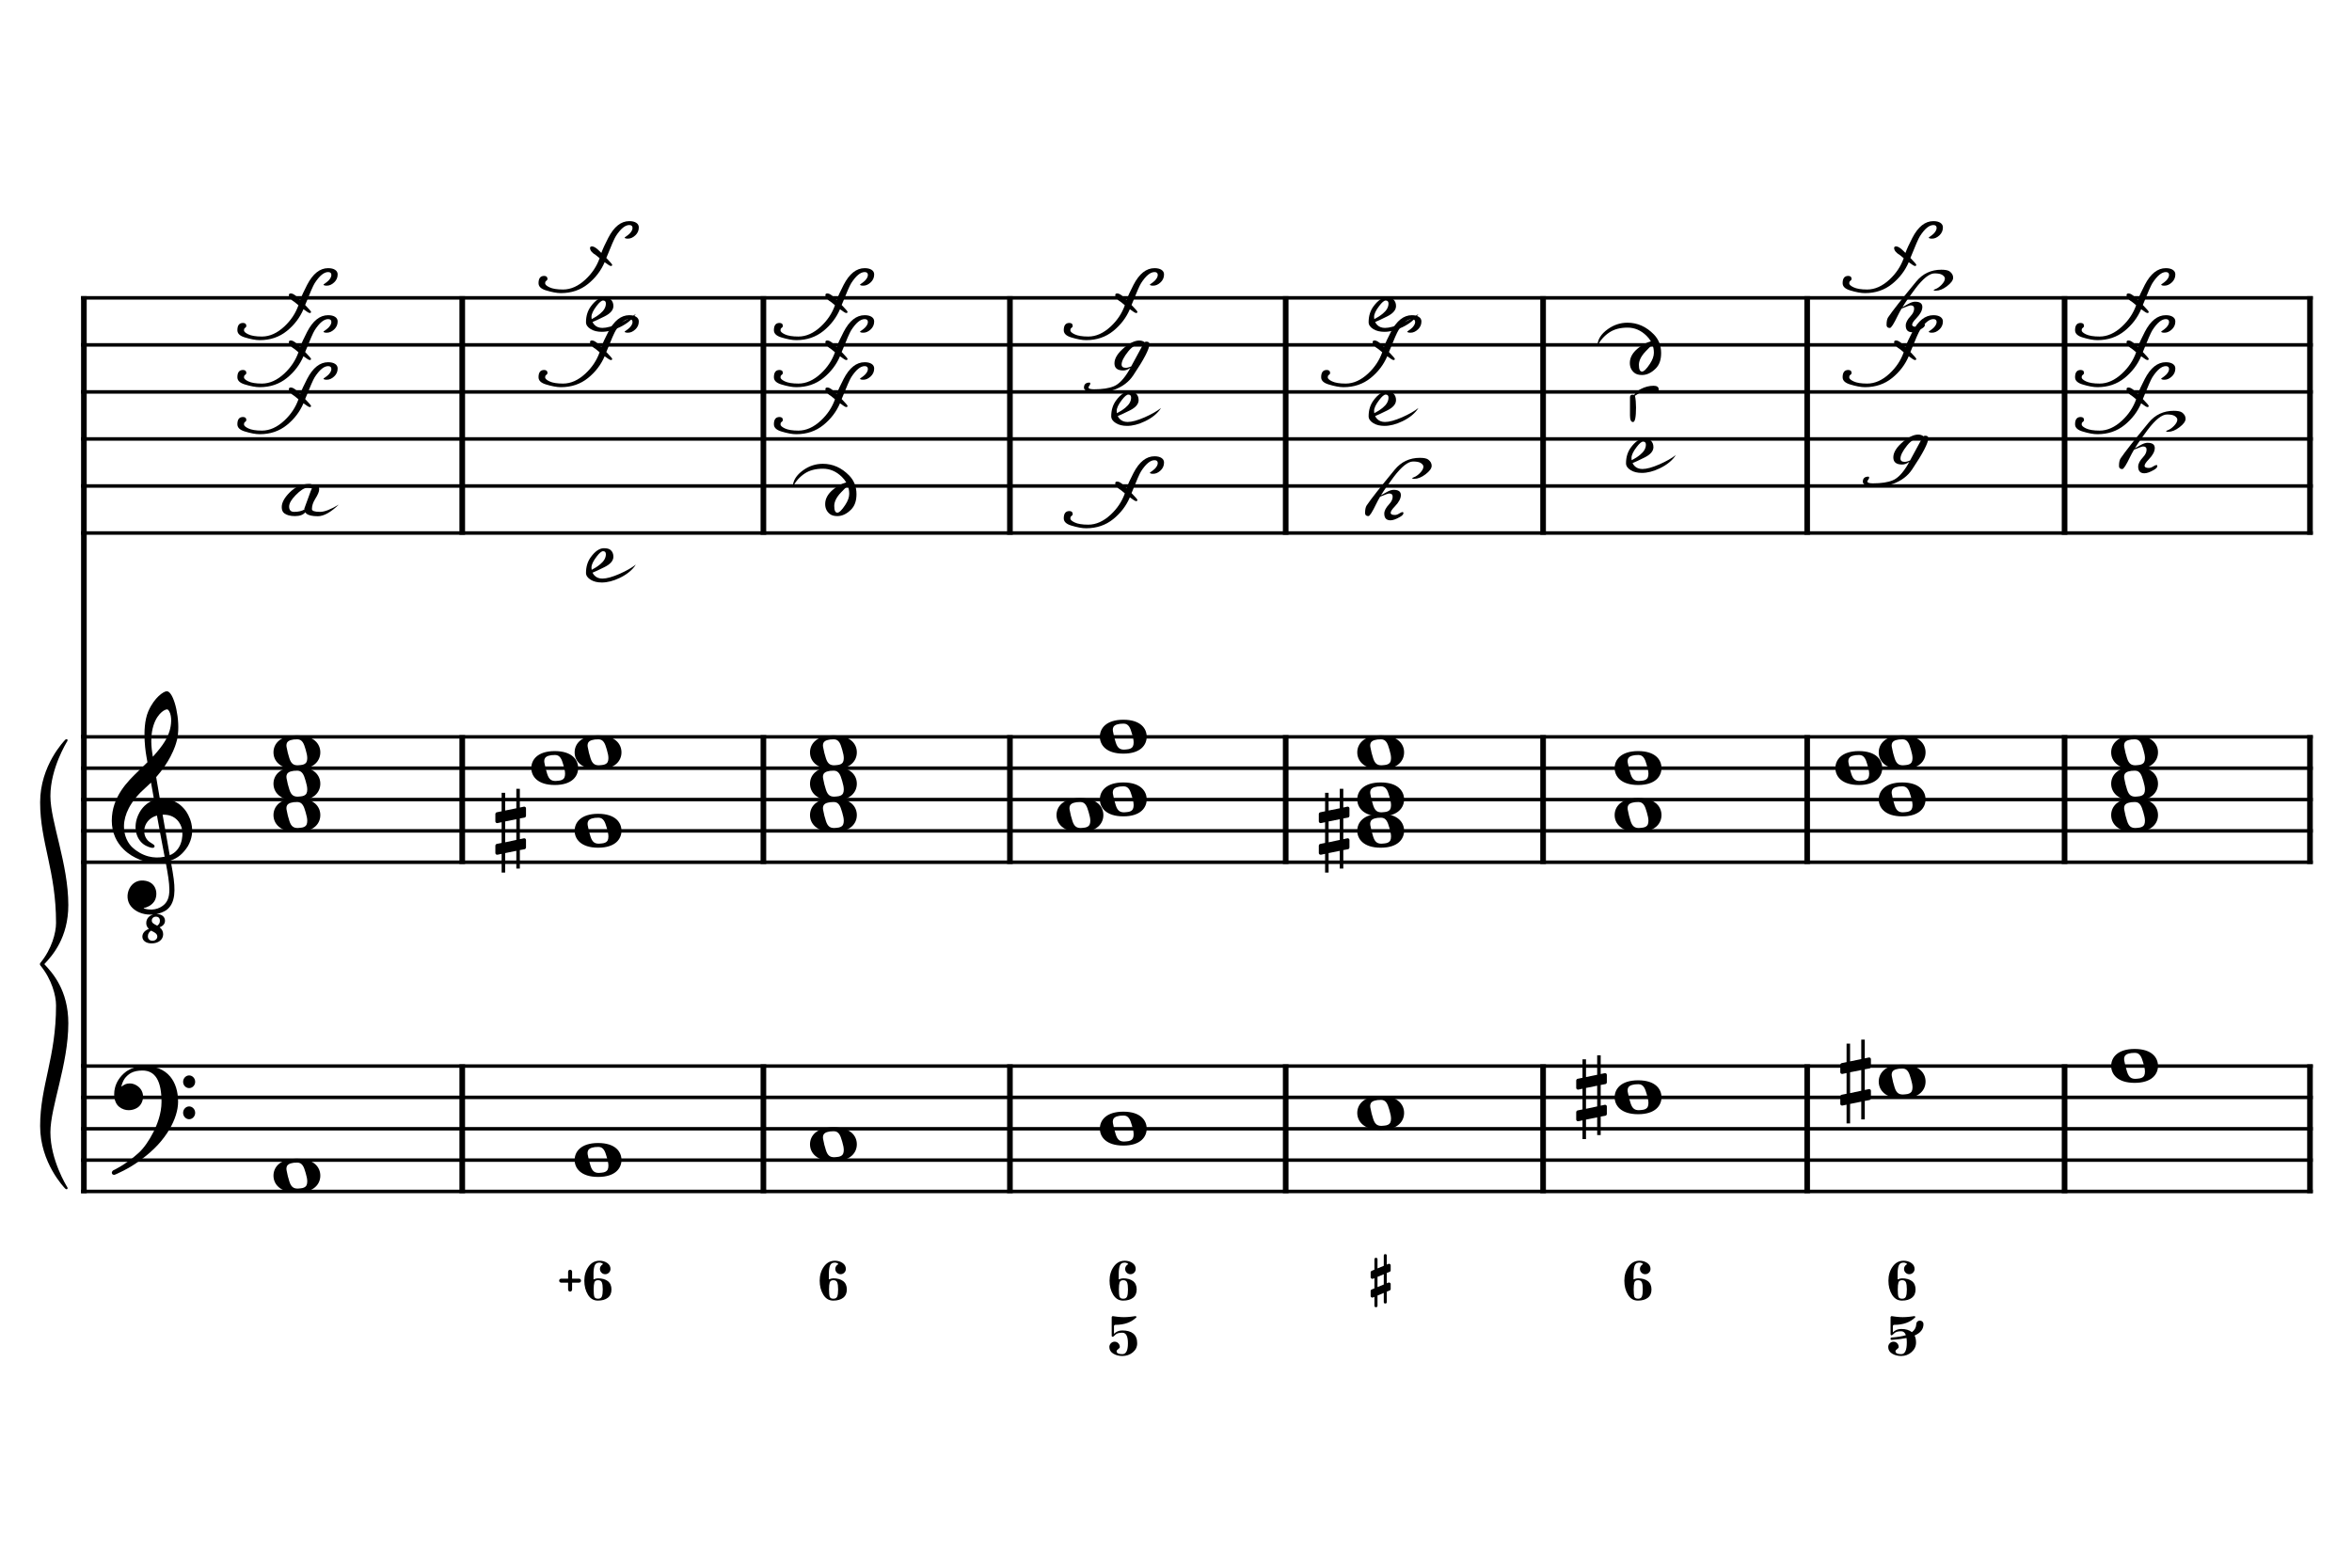 <?xml version="1.0" encoding="UTF-8" standalone="no"?>
<svg width="850.392px" height="566.928px" viewBox="0 0 850.392 566.928"
 xmlns="http://www.w3.org/2000/svg" xmlns:xlink="http://www.w3.org/1999/xlink" version="1.2" baseProfile="tiny">
<title>La Mineur (25)</title>
<desc>Generated by MuseScore 3.6.2</desc>
<polyline class="StaffLines" fill="none" stroke="#000000" stroke-width="1.25" stroke-linejoin="bevel" points="29.307,107.717 836.219,107.717"/>
<polyline class="StaffLines" fill="none" stroke="#000000" stroke-width="1.25" stroke-linejoin="bevel" points="29.307,124.724 836.219,124.724"/>
<polyline class="StaffLines" fill="none" stroke="#000000" stroke-width="1.25" stroke-linejoin="bevel" points="29.307,141.732 836.219,141.732"/>
<polyline class="StaffLines" fill="none" stroke="#000000" stroke-width="1.25" stroke-linejoin="bevel" points="29.307,158.74 836.219,158.74"/>
<polyline class="StaffLines" fill="none" stroke="#000000" stroke-width="1.25" stroke-linejoin="bevel" points="29.307,175.748 836.219,175.748"/>
<polyline class="StaffLines" fill="none" stroke="#000000" stroke-width="1.25" stroke-linejoin="bevel" points="29.307,192.756 836.219,192.756"/>
<polyline class="StaffLines" fill="none" stroke="#000000" stroke-width="1.25" stroke-linejoin="bevel" points="29.307,266.457 836.219,266.457"/>
<polyline class="StaffLines" fill="none" stroke="#000000" stroke-width="1.25" stroke-linejoin="bevel" points="29.307,277.795 836.219,277.795"/>
<polyline class="StaffLines" fill="none" stroke="#000000" stroke-width="1.25" stroke-linejoin="bevel" points="29.307,289.134 836.219,289.134"/>
<polyline class="StaffLines" fill="none" stroke="#000000" stroke-width="1.25" stroke-linejoin="bevel" points="29.307,300.472 836.219,300.472"/>
<polyline class="StaffLines" fill="none" stroke="#000000" stroke-width="1.25" stroke-linejoin="bevel" points="29.307,311.811 836.219,311.811"/>
<polyline class="StaffLines" fill="none" stroke="#000000" stroke-width="1.25" stroke-linejoin="bevel" points="29.307,385.512 836.219,385.512"/>
<polyline class="StaffLines" fill="none" stroke="#000000" stroke-width="1.25" stroke-linejoin="bevel" points="29.307,396.85 836.219,396.85"/>
<polyline class="StaffLines" fill="none" stroke="#000000" stroke-width="1.25" stroke-linejoin="bevel" points="29.307,408.189 836.219,408.189"/>
<polyline class="StaffLines" fill="none" stroke="#000000" stroke-width="1.25" stroke-linejoin="bevel" points="29.307,419.528 836.219,419.528"/>
<polyline class="StaffLines" fill="none" stroke="#000000" stroke-width="1.25" stroke-linejoin="bevel" points="29.307,430.866 836.219,430.866"/>
<polyline class="BarLine" fill="none" stroke="#000000" stroke-width="2.04" stroke-linejoin="bevel" points="30.328,384.888 30.328,431.49"/>
<polyline class="BarLine" fill="none" stroke="#000000" stroke-width="2.04" stroke-linejoin="bevel" points="167.128,384.888 167.128,431.49"/>
<polyline class="BarLine" fill="none" stroke="#000000" stroke-width="2.04" stroke-linejoin="bevel" points="276.015,384.888 276.015,431.49"/>
<polyline class="BarLine" fill="none" stroke="#000000" stroke-width="2.04" stroke-linejoin="bevel" points="365.149,384.888 365.149,431.49"/>
<polyline class="BarLine" fill="none" stroke="#000000" stroke-width="2.04" stroke-linejoin="bevel" points="464.858,384.888 464.858,431.49"/>
<polyline class="BarLine" fill="none" stroke="#000000" stroke-width="2.04" stroke-linejoin="bevel" points="557.922,384.888 557.922,431.49"/>
<polyline class="BarLine" fill="none" stroke="#000000" stroke-width="2.04" stroke-linejoin="bevel" points="653.402,384.888 653.402,431.49"/>
<polyline class="BarLine" fill="none" stroke="#000000" stroke-width="2.04" stroke-linejoin="bevel" points="746.467,384.888 746.467,431.49"/>
<polyline class="BarLine" fill="none" stroke="#000000" stroke-width="2.04" stroke-linejoin="bevel" points="835.198,384.888 835.198,431.49"/>
<polyline class="BarLine" fill="none" stroke="#000000" stroke-width="2.04" stroke-linejoin="bevel" points="30.328,265.833 30.328,385.512"/>
<polyline class="BarLine" fill="none" stroke="#000000" stroke-width="2.04" stroke-linejoin="bevel" points="167.128,265.833 167.128,312.435"/>
<polyline class="BarLine" fill="none" stroke="#000000" stroke-width="2.04" stroke-linejoin="bevel" points="276.015,265.833 276.015,312.435"/>
<polyline class="BarLine" fill="none" stroke="#000000" stroke-width="2.04" stroke-linejoin="bevel" points="365.149,265.833 365.149,312.435"/>
<polyline class="BarLine" fill="none" stroke="#000000" stroke-width="2.04" stroke-linejoin="bevel" points="464.858,265.833 464.858,312.435"/>
<polyline class="BarLine" fill="none" stroke="#000000" stroke-width="2.04" stroke-linejoin="bevel" points="557.922,265.833 557.922,312.435"/>
<polyline class="BarLine" fill="none" stroke="#000000" stroke-width="2.04" stroke-linejoin="bevel" points="653.402,265.833 653.402,312.435"/>
<polyline class="BarLine" fill="none" stroke="#000000" stroke-width="2.04" stroke-linejoin="bevel" points="746.467,265.833 746.467,312.435"/>
<polyline class="BarLine" fill="none" stroke="#000000" stroke-width="2.04" stroke-linejoin="bevel" points="835.198,265.833 835.198,312.435"/>
<polyline class="BarLine" fill="none" stroke="#000000" stroke-width="2.04" stroke-linejoin="bevel" points="30.328,107.093 30.328,266.457"/>
<polyline class="BarLine" fill="none" stroke="#000000" stroke-width="2.04" stroke-linejoin="bevel" points="167.128,107.093 167.128,193.38"/>
<polyline class="BarLine" fill="none" stroke="#000000" stroke-width="2.04" stroke-linejoin="bevel" points="276.015,107.093 276.015,193.38"/>
<polyline class="BarLine" fill="none" stroke="#000000" stroke-width="2.04" stroke-linejoin="bevel" points="365.149,107.093 365.149,193.38"/>
<polyline class="BarLine" fill="none" stroke="#000000" stroke-width="2.04" stroke-linejoin="bevel" points="464.858,107.093 464.858,193.38"/>
<polyline class="BarLine" fill="none" stroke="#000000" stroke-width="2.04" stroke-linejoin="bevel" points="557.922,107.093 557.922,193.38"/>
<polyline class="BarLine" fill="none" stroke="#000000" stroke-width="2.04" stroke-linejoin="bevel" points="653.402,107.093 653.402,193.38"/>
<polyline class="BarLine" fill="none" stroke="#000000" stroke-width="2.04" stroke-linejoin="bevel" points="746.467,107.093 746.467,193.38"/>
<polyline class="BarLine" fill="none" stroke="#000000" stroke-width="2.04" stroke-linejoin="bevel" points="835.198,107.093 835.198,193.38"/>
<path class="Accidental" transform="matrix(0.454,0,0,0.454,569.897,396.85)" d="M23.3,-10.6 C23.9,-10.7 24.4,-11.4 24.4,-12 L24.4,-17.9 C24.4,-18.7 23.8,-19.3 23,-19.3 L22.8,-19.3 L19.5,-18.6 L19.5,-33.5 L16.7,-33.5 L16.7,-18 L7.8,-16.2 L7.8,-30.3 L5,-30.3 L5,-15.6 L1.1,-14.8 C0.5,-14.7 0,-14 0,-13.4 L0,-13.2 L0,-7.4 L0,-7.6 C0,-6.8 0.6,-6.2 1.4,-6.2 L1.7,-6.2 L5,-6.9 L5,9.6 L1.1,10.4 C0.5,10.5 0,11.2 0,11.8 L0,17.6 C0,18.4 0.6,19 1.4,19 L1.7,19 L5,18.3 L5,33.2 L7.8,33.2 L7.8,17.7 L16.7,15.9 L16.7,30 L19.5,30 L19.5,15.3 L23.3,14.6 C23.9,14.5 24.4,13.8 24.4,13.2 L24.4,7.3 C24.4,6.5 23.8,5.9 23,5.9 L22.8,5.9 L19.5,6.6 L19.5,-9.9 L23.3,-10.6 M7.8,9.1 L7.8,-7.5 L16.7,-9.3 L16.7,7.2 L7.8,9.1 "/>
<path class="Accidental" transform="matrix(0.454,0,0,0.454,665.377,391.181)" d="M23.3,-10.6 C23.9,-10.7 24.4,-11.4 24.4,-12 L24.4,-17.9 C24.4,-18.7 23.8,-19.3 23,-19.3 L22.8,-19.3 L19.5,-18.6 L19.5,-33.5 L16.7,-33.5 L16.7,-18 L7.8,-16.2 L7.8,-30.3 L5,-30.3 L5,-15.6 L1.1,-14.8 C0.5,-14.7 0,-14 0,-13.4 L0,-13.2 L0,-7.4 L0,-7.6 C0,-6.8 0.6,-6.2 1.4,-6.2 L1.7,-6.2 L5,-6.9 L5,9.6 L1.1,10.4 C0.5,10.5 0,11.2 0,11.8 L0,17.6 C0,18.4 0.6,19 1.4,19 L1.7,19 L5,18.3 L5,33.2 L7.8,33.2 L7.8,17.7 L16.7,15.9 L16.7,30 L19.5,30 L19.5,15.3 L23.3,14.6 C23.9,14.5 24.4,13.8 24.4,13.2 L24.4,7.3 C24.4,6.5 23.8,5.9 23,5.9 L22.8,5.9 L19.5,6.6 L19.5,-9.9 L23.3,-10.6 M7.8,9.1 L7.8,-7.5 L16.7,-9.3 L16.7,7.2 L7.8,9.1 "/>
<path class="Accidental" transform="matrix(0.454,0,0,0.454,179.103,300.472)" d="M23.3,-10.6 C23.9,-10.7 24.4,-11.4 24.4,-12 L24.4,-17.9 C24.4,-18.7 23.8,-19.3 23,-19.3 L22.8,-19.3 L19.5,-18.6 L19.5,-33.5 L16.7,-33.5 L16.7,-18 L7.8,-16.2 L7.8,-30.3 L5,-30.3 L5,-15.6 L1.1,-14.8 C0.5,-14.7 0,-14 0,-13.4 L0,-13.2 L0,-7.4 L0,-7.6 C0,-6.8 0.6,-6.2 1.4,-6.2 L1.7,-6.2 L5,-6.9 L5,9.6 L1.1,10.4 C0.5,10.5 0,11.2 0,11.8 L0,17.6 C0,18.4 0.6,19 1.4,19 L1.7,19 L5,18.3 L5,33.2 L7.8,33.2 L7.8,17.7 L16.7,15.9 L16.7,30 L19.5,30 L19.5,15.3 L23.3,14.6 C23.9,14.5 24.4,13.8 24.4,13.2 L24.4,7.3 C24.4,6.5 23.8,5.9 23,5.9 L22.8,5.9 L19.5,6.6 L19.5,-9.9 L23.3,-10.6 M7.8,9.1 L7.8,-7.5 L16.7,-9.3 L16.7,7.2 L7.8,9.1 "/>
<path class="Accidental" transform="matrix(0.454,0,0,0.454,476.832,300.472)" d="M23.3,-10.6 C23.9,-10.7 24.4,-11.4 24.4,-12 L24.4,-17.9 C24.4,-18.7 23.8,-19.3 23,-19.3 L22.8,-19.3 L19.5,-18.6 L19.5,-33.5 L16.7,-33.5 L16.7,-18 L7.8,-16.2 L7.8,-30.3 L5,-30.3 L5,-15.6 L1.1,-14.8 C0.5,-14.7 0,-14 0,-13.4 L0,-13.2 L0,-7.4 L0,-7.6 C0,-6.8 0.6,-6.2 1.4,-6.2 L1.7,-6.2 L5,-6.9 L5,9.6 L1.1,10.4 C0.5,10.5 0,11.2 0,11.8 L0,17.6 C0,18.4 0.6,19 1.4,19 L1.7,19 L5,18.3 L5,33.2 L7.8,33.2 L7.8,17.7 L16.7,15.9 L16.7,30 L19.5,30 L19.5,15.3 L23.3,14.6 C23.9,14.5 24.4,13.8 24.4,13.2 L24.4,7.3 C24.4,6.5 23.8,5.9 23,5.9 L22.8,5.9 L19.5,6.6 L19.5,-9.9 L23.3,-10.6 M7.8,9.1 L7.8,-7.5 L16.7,-9.3 L16.7,7.2 L7.8,9.1 "/>
<path class="Note" transform="matrix(0.454,0,0,0.454,98.88,425.197)" d="M18.7,-13.6 C4.9,-13.6 0,-6.6 0,-0.1 C0,6.4 4.9,13.4 18.7,13.4 C32.5,13.4 37.3,6.4 37.3,-0.1 C37.3,-6.6 32.5,-13.6 18.7,-13.6 M10.4,-4.5 C10.3,-4.9 10.3,-5.3 10.3,-5.7 C10.3,-6.5 10.5,-7.3 10.9,-8 C11.6,-9 12.8,-9.7 14.3,-10 C15.6,-10.3 16.3,-10.5 18.9,-10.5 L19,-10.5 C23,-10.5 24.3,-6.8 25.4,-3 L25.7,-2 C26.5,0.6 26.9,2.8 26.9,4.5 C26.9,5.7 26.7,6.8 26.3,7.6 C25.7,8.7 24.7,9.4 23,9.8 C22.1,10 20.6,10.1 20.6,10.1 C20.1,10.1 19.7,10.2 19.3,10.2 C16.1,10.2 14.1,9 12.7,4.7 C11.5,1 11.3,-0.1 10.4,-4.5"/>
<path class="Note" transform="matrix(0.454,0,0,0.454,207.767,419.528)" d="M18.7,-13.6 C4.9,-13.6 0,-6.6 0,-0.1 C0,6.4 4.9,13.4 18.7,13.4 C32.5,13.4 37.3,6.4 37.3,-0.1 C37.3,-6.6 32.5,-13.6 18.7,-13.6 M10.4,-4.5 C10.3,-4.9 10.3,-5.3 10.3,-5.7 C10.3,-6.5 10.5,-7.3 10.9,-8 C11.6,-9 12.8,-9.7 14.3,-10 C15.6,-10.3 16.3,-10.5 18.9,-10.5 L19,-10.5 C23,-10.5 24.3,-6.8 25.4,-3 L25.7,-2 C26.5,0.6 26.9,2.8 26.9,4.5 C26.9,5.7 26.7,6.8 26.3,7.6 C25.7,8.7 24.7,9.4 23,9.8 C22.1,10 20.6,10.1 20.6,10.1 C20.1,10.1 19.7,10.2 19.3,10.2 C16.1,10.2 14.1,9 12.7,4.7 C11.5,1 11.3,-0.1 10.4,-4.5"/>
<path class="Note" transform="matrix(0.454,0,0,0.454,292.865,413.858)" d="M18.7,-13.6 C4.9,-13.6 0,-6.6 0,-0.1 C0,6.4 4.9,13.4 18.7,13.4 C32.5,13.4 37.3,6.4 37.3,-0.1 C37.3,-6.6 32.5,-13.6 18.7,-13.6 M10.4,-4.5 C10.3,-4.9 10.3,-5.3 10.3,-5.7 C10.3,-6.5 10.5,-7.3 10.9,-8 C11.6,-9 12.8,-9.7 14.3,-10 C15.6,-10.3 16.3,-10.5 18.9,-10.5 L19,-10.5 C23,-10.5 24.3,-6.8 25.4,-3 L25.7,-2 C26.5,0.6 26.9,2.8 26.9,4.5 C26.9,5.7 26.7,6.8 26.3,7.6 C25.7,8.7 24.7,9.4 23,9.8 C22.1,10 20.6,10.1 20.6,10.1 C20.1,10.1 19.7,10.2 19.3,10.2 C16.1,10.2 14.1,9 12.7,4.7 C11.5,1 11.3,-0.1 10.4,-4.5"/>
<path class="Note" transform="matrix(0.454,0,0,0.454,397.668,408.189)" d="M18.7,-13.6 C4.9,-13.6 0,-6.6 0,-0.1 C0,6.4 4.9,13.4 18.7,13.4 C32.5,13.4 37.3,6.4 37.3,-0.1 C37.3,-6.6 32.5,-13.6 18.7,-13.6 M10.4,-4.5 C10.3,-4.9 10.3,-5.3 10.3,-5.7 C10.3,-6.5 10.5,-7.3 10.9,-8 C11.6,-9 12.8,-9.7 14.3,-10 C15.6,-10.3 16.3,-10.5 18.9,-10.5 L19,-10.5 C23,-10.5 24.3,-6.8 25.4,-3 L25.7,-2 C26.5,0.6 26.9,2.8 26.9,4.5 C26.9,5.7 26.7,6.8 26.3,7.6 C25.7,8.7 24.7,9.4 23,9.8 C22.1,10 20.6,10.1 20.6,10.1 C20.1,10.1 19.7,10.2 19.3,10.2 C16.1,10.2 14.1,9 12.7,4.7 C11.5,1 11.3,-0.1 10.4,-4.5"/>
<path class="Note" transform="matrix(0.454,0,0,0.454,490.733,402.52)" d="M18.7,-13.6 C4.9,-13.6 0,-6.6 0,-0.1 C0,6.4 4.9,13.4 18.7,13.4 C32.5,13.4 37.3,6.4 37.3,-0.1 C37.3,-6.6 32.5,-13.6 18.7,-13.6 M10.4,-4.5 C10.3,-4.9 10.3,-5.3 10.3,-5.7 C10.3,-6.5 10.5,-7.3 10.9,-8 C11.6,-9 12.8,-9.7 14.3,-10 C15.6,-10.3 16.3,-10.5 18.9,-10.5 L19,-10.5 C23,-10.5 24.3,-6.8 25.4,-3 L25.7,-2 C26.5,0.6 26.9,2.8 26.9,4.5 C26.9,5.7 26.7,6.8 26.3,7.6 C25.7,8.7 24.7,9.4 23,9.8 C22.1,10 20.6,10.1 20.6,10.1 C20.1,10.1 19.7,10.2 19.3,10.2 C16.1,10.2 14.1,9 12.7,4.7 C11.5,1 11.3,-0.1 10.4,-4.5"/>
<path class="Note" transform="matrix(0.454,0,0,0.454,583.797,396.85)" d="M18.7,-13.6 C4.9,-13.6 0,-6.6 0,-0.1 C0,6.4 4.9,13.4 18.7,13.4 C32.5,13.4 37.3,6.4 37.3,-0.1 C37.3,-6.6 32.5,-13.6 18.7,-13.6 M10.4,-4.5 C10.3,-4.9 10.3,-5.3 10.3,-5.7 C10.3,-6.5 10.5,-7.3 10.9,-8 C11.6,-9 12.8,-9.7 14.3,-10 C15.6,-10.3 16.3,-10.5 18.9,-10.5 L19,-10.5 C23,-10.5 24.3,-6.8 25.4,-3 L25.7,-2 C26.5,0.6 26.9,2.8 26.9,4.5 C26.9,5.7 26.7,6.8 26.3,7.6 C25.7,8.7 24.7,9.4 23,9.8 C22.1,10 20.6,10.1 20.6,10.1 C20.1,10.1 19.7,10.2 19.3,10.2 C16.1,10.2 14.1,9 12.7,4.7 C11.5,1 11.3,-0.1 10.4,-4.5"/>
<path class="Note" transform="matrix(0.454,0,0,0.454,679.277,391.181)" d="M18.7,-13.6 C4.9,-13.6 0,-6.6 0,-0.1 C0,6.4 4.9,13.4 18.7,13.4 C32.5,13.4 37.3,6.4 37.3,-0.1 C37.3,-6.6 32.5,-13.6 18.7,-13.6 M10.4,-4.5 C10.3,-4.9 10.3,-5.3 10.3,-5.7 C10.3,-6.5 10.5,-7.3 10.9,-8 C11.6,-9 12.8,-9.7 14.3,-10 C15.6,-10.3 16.3,-10.5 18.9,-10.5 L19,-10.5 C23,-10.5 24.3,-6.8 25.4,-3 L25.7,-2 C26.5,0.6 26.9,2.8 26.9,4.5 C26.9,5.7 26.7,6.8 26.3,7.6 C25.7,8.7 24.7,9.4 23,9.8 C22.1,10 20.6,10.1 20.6,10.1 C20.1,10.1 19.7,10.2 19.3,10.2 C16.1,10.2 14.1,9 12.7,4.7 C11.5,1 11.3,-0.1 10.4,-4.5"/>
<path class="Note" transform="matrix(0.454,0,0,0.454,763.317,385.512)" d="M18.7,-13.6 C4.9,-13.6 0,-6.6 0,-0.1 C0,6.4 4.9,13.4 18.7,13.4 C32.5,13.4 37.3,6.4 37.3,-0.1 C37.3,-6.6 32.5,-13.6 18.7,-13.6 M10.4,-4.5 C10.3,-4.9 10.3,-5.3 10.3,-5.7 C10.3,-6.5 10.5,-7.3 10.9,-8 C11.6,-9 12.8,-9.7 14.3,-10 C15.6,-10.3 16.3,-10.5 18.9,-10.5 L19,-10.5 C23,-10.5 24.3,-6.8 25.4,-3 L25.7,-2 C26.5,0.6 26.9,2.8 26.9,4.5 C26.9,5.7 26.7,6.8 26.3,7.6 C25.7,8.7 24.7,9.4 23,9.8 C22.1,10 20.6,10.1 20.6,10.1 C20.1,10.1 19.7,10.2 19.3,10.2 C16.1,10.2 14.1,9 12.7,4.7 C11.5,1 11.3,-0.1 10.4,-4.5"/>
<path class="Note" transform="matrix(0.454,0,0,0.454,98.88,294.803)" d="M18.7,-13.6 C4.9,-13.6 0,-6.6 0,-0.1 C0,6.4 4.9,13.4 18.7,13.4 C32.5,13.4 37.3,6.4 37.3,-0.1 C37.3,-6.6 32.5,-13.6 18.7,-13.6 M10.4,-4.5 C10.3,-4.9 10.3,-5.3 10.3,-5.7 C10.3,-6.5 10.5,-7.3 10.9,-8 C11.6,-9 12.8,-9.7 14.3,-10 C15.6,-10.3 16.3,-10.5 18.9,-10.5 L19,-10.5 C23,-10.5 24.3,-6.8 25.4,-3 L25.7,-2 C26.5,0.6 26.9,2.8 26.9,4.5 C26.9,5.7 26.7,6.8 26.3,7.6 C25.7,8.7 24.7,9.4 23,9.8 C22.1,10 20.6,10.1 20.6,10.1 C20.1,10.1 19.7,10.2 19.3,10.2 C16.1,10.2 14.1,9 12.7,4.7 C11.5,1 11.3,-0.1 10.4,-4.5"/>
<path class="Note" transform="matrix(0.454,0,0,0.454,98.88,283.465)" d="M18.7,-13.6 C4.9,-13.6 0,-6.6 0,-0.1 C0,6.4 4.9,13.4 18.7,13.4 C32.5,13.4 37.3,6.4 37.3,-0.1 C37.3,-6.6 32.5,-13.6 18.7,-13.6 M10.4,-4.5 C10.3,-4.9 10.3,-5.3 10.3,-5.7 C10.3,-6.5 10.5,-7.3 10.9,-8 C11.6,-9 12.8,-9.7 14.3,-10 C15.6,-10.3 16.3,-10.5 18.9,-10.5 L19,-10.5 C23,-10.5 24.3,-6.8 25.4,-3 L25.7,-2 C26.5,0.6 26.9,2.8 26.9,4.5 C26.9,5.7 26.7,6.8 26.3,7.6 C25.7,8.7 24.7,9.4 23,9.8 C22.1,10 20.6,10.1 20.6,10.1 C20.1,10.1 19.7,10.2 19.3,10.2 C16.1,10.2 14.1,9 12.7,4.7 C11.5,1 11.3,-0.1 10.4,-4.5"/>
<path class="Note" transform="matrix(0.454,0,0,0.454,98.88,272.126)" d="M18.7,-13.6 C4.9,-13.6 0,-6.6 0,-0.1 C0,6.4 4.9,13.4 18.7,13.4 C32.5,13.4 37.3,6.4 37.3,-0.1 C37.3,-6.6 32.5,-13.6 18.7,-13.6 M10.4,-4.5 C10.3,-4.9 10.3,-5.3 10.3,-5.7 C10.3,-6.5 10.5,-7.3 10.9,-8 C11.6,-9 12.8,-9.7 14.3,-10 C15.6,-10.3 16.3,-10.5 18.9,-10.5 L19,-10.5 C23,-10.5 24.3,-6.8 25.4,-3 L25.7,-2 C26.5,0.6 26.9,2.8 26.9,4.5 C26.9,5.7 26.7,6.8 26.3,7.6 C25.7,8.7 24.7,9.4 23,9.8 C22.1,10 20.6,10.1 20.6,10.1 C20.1,10.1 19.7,10.2 19.3,10.2 C16.1,10.2 14.1,9 12.7,4.7 C11.5,1 11.3,-0.1 10.4,-4.5"/>
<path class="Note" transform="matrix(0.454,0,0,0.454,207.767,300.472)" d="M18.7,-13.6 C4.9,-13.6 0,-6.6 0,-0.1 C0,6.4 4.9,13.4 18.7,13.4 C32.5,13.4 37.3,6.4 37.3,-0.1 C37.3,-6.6 32.5,-13.6 18.7,-13.6 M10.4,-4.5 C10.3,-4.9 10.3,-5.3 10.3,-5.7 C10.3,-6.5 10.5,-7.3 10.9,-8 C11.6,-9 12.8,-9.7 14.3,-10 C15.6,-10.3 16.3,-10.5 18.9,-10.5 L19,-10.5 C23,-10.5 24.3,-6.8 25.4,-3 L25.7,-2 C26.5,0.6 26.9,2.8 26.9,4.5 C26.9,5.7 26.7,6.8 26.3,7.6 C25.7,8.7 24.7,9.4 23,9.8 C22.1,10 20.6,10.1 20.6,10.1 C20.1,10.1 19.7,10.2 19.3,10.2 C16.1,10.2 14.1,9 12.7,4.7 C11.5,1 11.3,-0.1 10.4,-4.5"/>
<path class="Note" transform="matrix(0.454,0,0,0.454,192.098,277.795)" d="M18.7,-13.6 C4.9,-13.6 0,-6.6 0,-0.1 C0,6.4 4.9,13.4 18.7,13.4 C32.5,13.4 37.3,6.4 37.3,-0.1 C37.3,-6.6 32.5,-13.6 18.7,-13.6 M10.4,-4.5 C10.3,-4.9 10.3,-5.3 10.3,-5.7 C10.3,-6.5 10.5,-7.3 10.9,-8 C11.6,-9 12.8,-9.7 14.3,-10 C15.6,-10.3 16.3,-10.5 18.9,-10.5 L19,-10.5 C23,-10.5 24.3,-6.8 25.4,-3 L25.7,-2 C26.5,0.6 26.9,2.8 26.9,4.5 C26.9,5.7 26.7,6.8 26.3,7.6 C25.7,8.7 24.7,9.4 23,9.8 C22.1,10 20.6,10.1 20.6,10.1 C20.1,10.1 19.7,10.2 19.3,10.2 C16.1,10.2 14.1,9 12.7,4.7 C11.5,1 11.3,-0.1 10.4,-4.5"/>
<path class="Note" transform="matrix(0.454,0,0,0.454,207.767,272.126)" d="M18.7,-13.6 C4.9,-13.6 0,-6.6 0,-0.1 C0,6.4 4.9,13.4 18.7,13.4 C32.5,13.4 37.3,6.4 37.3,-0.1 C37.3,-6.6 32.5,-13.6 18.7,-13.6 M10.4,-4.5 C10.3,-4.9 10.3,-5.3 10.3,-5.7 C10.3,-6.5 10.5,-7.3 10.9,-8 C11.6,-9 12.8,-9.7 14.3,-10 C15.6,-10.3 16.3,-10.5 18.9,-10.5 L19,-10.5 C23,-10.5 24.3,-6.8 25.4,-3 L25.7,-2 C26.5,0.6 26.9,2.8 26.9,4.5 C26.9,5.7 26.7,6.8 26.3,7.6 C25.7,8.7 24.7,9.4 23,9.8 C22.1,10 20.6,10.1 20.6,10.1 C20.1,10.1 19.7,10.2 19.3,10.2 C16.1,10.2 14.1,9 12.7,4.7 C11.5,1 11.3,-0.1 10.4,-4.5"/>
<path class="Note" transform="matrix(0.454,0,0,0.454,292.865,294.803)" d="M18.7,-13.6 C4.9,-13.6 0,-6.6 0,-0.1 C0,6.4 4.9,13.4 18.7,13.4 C32.5,13.4 37.3,6.4 37.3,-0.1 C37.3,-6.6 32.5,-13.6 18.7,-13.6 M10.4,-4.5 C10.3,-4.9 10.3,-5.3 10.3,-5.7 C10.3,-6.5 10.5,-7.3 10.9,-8 C11.6,-9 12.8,-9.7 14.3,-10 C15.6,-10.3 16.3,-10.5 18.9,-10.5 L19,-10.5 C23,-10.5 24.3,-6.8 25.4,-3 L25.7,-2 C26.5,0.6 26.9,2.8 26.9,4.5 C26.9,5.7 26.7,6.8 26.3,7.6 C25.7,8.7 24.7,9.4 23,9.8 C22.1,10 20.6,10.1 20.6,10.1 C20.1,10.1 19.7,10.2 19.3,10.2 C16.1,10.2 14.1,9 12.7,4.7 C11.5,1 11.3,-0.1 10.4,-4.5"/>
<path class="Note" transform="matrix(0.454,0,0,0.454,292.865,283.465)" d="M18.7,-13.6 C4.9,-13.6 0,-6.6 0,-0.1 C0,6.4 4.9,13.4 18.7,13.4 C32.5,13.4 37.3,6.4 37.3,-0.1 C37.3,-6.6 32.5,-13.6 18.7,-13.6 M10.4,-4.5 C10.3,-4.9 10.3,-5.3 10.3,-5.7 C10.3,-6.5 10.5,-7.3 10.9,-8 C11.6,-9 12.8,-9.7 14.3,-10 C15.6,-10.3 16.3,-10.5 18.9,-10.5 L19,-10.5 C23,-10.5 24.3,-6.8 25.4,-3 L25.7,-2 C26.5,0.6 26.9,2.8 26.9,4.5 C26.9,5.7 26.7,6.8 26.3,7.6 C25.7,8.7 24.7,9.4 23,9.8 C22.1,10 20.6,10.1 20.6,10.1 C20.1,10.1 19.7,10.2 19.3,10.2 C16.1,10.2 14.1,9 12.7,4.7 C11.5,1 11.3,-0.1 10.4,-4.5"/>
<path class="Note" transform="matrix(0.454,0,0,0.454,292.865,272.126)" d="M18.7,-13.6 C4.9,-13.6 0,-6.6 0,-0.1 C0,6.4 4.9,13.4 18.7,13.4 C32.5,13.4 37.3,6.4 37.3,-0.1 C37.3,-6.6 32.5,-13.6 18.7,-13.6 M10.4,-4.5 C10.3,-4.9 10.3,-5.3 10.3,-5.7 C10.3,-6.5 10.5,-7.3 10.9,-8 C11.6,-9 12.8,-9.7 14.3,-10 C15.6,-10.3 16.3,-10.5 18.9,-10.5 L19,-10.5 C23,-10.5 24.3,-6.8 25.4,-3 L25.7,-2 C26.5,0.6 26.9,2.8 26.9,4.5 C26.9,5.7 26.7,6.8 26.3,7.6 C25.7,8.7 24.7,9.4 23,9.8 C22.1,10 20.6,10.1 20.6,10.1 C20.1,10.1 19.7,10.2 19.3,10.2 C16.1,10.2 14.1,9 12.7,4.7 C11.5,1 11.3,-0.1 10.4,-4.5"/>
<path class="Note" transform="matrix(0.454,0,0,0.454,381.999,294.803)" d="M18.7,-13.6 C4.9,-13.6 0,-6.6 0,-0.1 C0,6.4 4.9,13.4 18.7,13.4 C32.5,13.4 37.3,6.4 37.3,-0.1 C37.3,-6.6 32.5,-13.6 18.7,-13.6 M10.4,-4.5 C10.3,-4.9 10.3,-5.3 10.3,-5.7 C10.3,-6.5 10.5,-7.3 10.9,-8 C11.6,-9 12.8,-9.7 14.3,-10 C15.6,-10.3 16.3,-10.5 18.9,-10.5 L19,-10.5 C23,-10.5 24.3,-6.8 25.4,-3 L25.7,-2 C26.5,0.6 26.9,2.8 26.9,4.5 C26.9,5.7 26.7,6.8 26.3,7.6 C25.7,8.7 24.7,9.4 23,9.8 C22.1,10 20.6,10.1 20.6,10.1 C20.1,10.1 19.7,10.2 19.3,10.2 C16.1,10.2 14.1,9 12.7,4.7 C11.5,1 11.3,-0.1 10.4,-4.5"/>
<path class="Note" transform="matrix(0.454,0,0,0.454,397.668,289.134)" d="M18.7,-13.6 C4.9,-13.6 0,-6.6 0,-0.1 C0,6.4 4.9,13.4 18.7,13.4 C32.5,13.4 37.3,6.4 37.3,-0.1 C37.3,-6.6 32.5,-13.6 18.7,-13.6 M10.4,-4.5 C10.3,-4.9 10.3,-5.3 10.3,-5.7 C10.3,-6.5 10.5,-7.3 10.9,-8 C11.6,-9 12.8,-9.7 14.3,-10 C15.6,-10.3 16.3,-10.5 18.9,-10.5 L19,-10.5 C23,-10.5 24.3,-6.8 25.4,-3 L25.7,-2 C26.5,0.6 26.9,2.8 26.9,4.5 C26.9,5.7 26.7,6.8 26.3,7.6 C25.7,8.7 24.7,9.4 23,9.8 C22.1,10 20.6,10.1 20.6,10.1 C20.1,10.1 19.7,10.2 19.3,10.2 C16.1,10.2 14.1,9 12.7,4.7 C11.5,1 11.3,-0.1 10.4,-4.5"/>
<path class="Note" transform="matrix(0.454,0,0,0.454,397.668,266.457)" d="M18.7,-13.6 C4.9,-13.6 0,-6.6 0,-0.1 C0,6.4 4.9,13.4 18.7,13.4 C32.5,13.4 37.3,6.4 37.3,-0.1 C37.3,-6.6 32.5,-13.6 18.7,-13.6 M10.4,-4.5 C10.3,-4.9 10.3,-5.3 10.3,-5.7 C10.3,-6.5 10.5,-7.3 10.9,-8 C11.6,-9 12.8,-9.7 14.3,-10 C15.6,-10.3 16.3,-10.5 18.9,-10.5 L19,-10.5 C23,-10.5 24.3,-6.8 25.4,-3 L25.7,-2 C26.5,0.6 26.9,2.8 26.9,4.5 C26.9,5.7 26.7,6.8 26.3,7.6 C25.7,8.7 24.7,9.4 23,9.8 C22.1,10 20.6,10.1 20.6,10.1 C20.1,10.1 19.7,10.2 19.3,10.2 C16.1,10.2 14.1,9 12.7,4.7 C11.5,1 11.3,-0.1 10.4,-4.5"/>
<path class="Note" transform="matrix(0.454,0,0,0.454,490.733,300.472)" d="M18.7,-13.6 C4.9,-13.6 0,-6.6 0,-0.1 C0,6.4 4.9,13.4 18.7,13.4 C32.5,13.4 37.3,6.4 37.3,-0.1 C37.3,-6.6 32.5,-13.6 18.7,-13.6 M10.4,-4.5 C10.3,-4.9 10.3,-5.3 10.3,-5.7 C10.3,-6.5 10.5,-7.3 10.9,-8 C11.6,-9 12.8,-9.7 14.3,-10 C15.6,-10.3 16.3,-10.5 18.9,-10.5 L19,-10.5 C23,-10.5 24.3,-6.8 25.4,-3 L25.7,-2 C26.5,0.6 26.9,2.8 26.9,4.5 C26.9,5.7 26.7,6.8 26.3,7.6 C25.7,8.7 24.7,9.4 23,9.8 C22.1,10 20.6,10.1 20.6,10.1 C20.1,10.1 19.7,10.2 19.3,10.2 C16.1,10.2 14.1,9 12.7,4.7 C11.5,1 11.3,-0.1 10.4,-4.5"/>
<path class="Note" transform="matrix(0.454,0,0,0.454,490.733,289.134)" d="M18.7,-13.6 C4.9,-13.6 0,-6.6 0,-0.1 C0,6.4 4.9,13.4 18.7,13.4 C32.5,13.4 37.3,6.4 37.3,-0.1 C37.3,-6.6 32.5,-13.6 18.7,-13.6 M10.4,-4.5 C10.3,-4.9 10.3,-5.3 10.3,-5.7 C10.3,-6.5 10.5,-7.3 10.9,-8 C11.6,-9 12.8,-9.7 14.3,-10 C15.6,-10.3 16.3,-10.5 18.9,-10.5 L19,-10.5 C23,-10.5 24.3,-6.8 25.4,-3 L25.7,-2 C26.5,0.6 26.9,2.8 26.9,4.5 C26.9,5.7 26.7,6.8 26.3,7.6 C25.7,8.7 24.7,9.4 23,9.8 C22.1,10 20.6,10.1 20.6,10.1 C20.1,10.1 19.7,10.2 19.3,10.2 C16.1,10.2 14.1,9 12.7,4.7 C11.5,1 11.3,-0.1 10.4,-4.5"/>
<path class="Note" transform="matrix(0.454,0,0,0.454,490.733,272.126)" d="M18.7,-13.6 C4.9,-13.6 0,-6.6 0,-0.1 C0,6.4 4.9,13.4 18.7,13.4 C32.5,13.4 37.3,6.4 37.3,-0.1 C37.3,-6.6 32.5,-13.6 18.7,-13.6 M10.4,-4.5 C10.3,-4.9 10.3,-5.3 10.3,-5.7 C10.3,-6.5 10.5,-7.3 10.9,-8 C11.6,-9 12.8,-9.7 14.3,-10 C15.6,-10.3 16.3,-10.5 18.9,-10.5 L19,-10.5 C23,-10.5 24.3,-6.8 25.4,-3 L25.7,-2 C26.5,0.6 26.9,2.8 26.9,4.5 C26.9,5.7 26.7,6.8 26.3,7.6 C25.7,8.7 24.7,9.4 23,9.8 C22.1,10 20.6,10.1 20.6,10.1 C20.1,10.1 19.7,10.2 19.3,10.2 C16.1,10.2 14.1,9 12.7,4.7 C11.5,1 11.3,-0.1 10.4,-4.5"/>
<path class="Note" transform="matrix(0.454,0,0,0.454,583.797,294.803)" d="M18.7,-13.6 C4.9,-13.6 0,-6.6 0,-0.1 C0,6.4 4.9,13.4 18.7,13.4 C32.5,13.4 37.3,6.4 37.3,-0.1 C37.3,-6.6 32.5,-13.6 18.7,-13.6 M10.4,-4.5 C10.3,-4.9 10.3,-5.3 10.3,-5.7 C10.3,-6.5 10.5,-7.3 10.9,-8 C11.6,-9 12.8,-9.7 14.3,-10 C15.6,-10.3 16.3,-10.5 18.9,-10.5 L19,-10.5 C23,-10.5 24.3,-6.8 25.4,-3 L25.7,-2 C26.5,0.6 26.9,2.8 26.9,4.5 C26.9,5.7 26.7,6.8 26.3,7.6 C25.7,8.7 24.7,9.4 23,9.8 C22.1,10 20.6,10.1 20.6,10.1 C20.1,10.1 19.7,10.2 19.3,10.2 C16.1,10.2 14.1,9 12.7,4.7 C11.5,1 11.3,-0.1 10.4,-4.5"/>
<path class="Note" transform="matrix(0.454,0,0,0.454,583.797,277.795)" d="M18.7,-13.6 C4.9,-13.6 0,-6.6 0,-0.1 C0,6.4 4.9,13.4 18.7,13.4 C32.5,13.4 37.3,6.4 37.3,-0.1 C37.3,-6.6 32.5,-13.6 18.7,-13.6 M10.4,-4.5 C10.3,-4.9 10.3,-5.3 10.3,-5.7 C10.3,-6.5 10.5,-7.3 10.9,-8 C11.6,-9 12.8,-9.7 14.3,-10 C15.6,-10.3 16.3,-10.5 18.9,-10.5 L19,-10.5 C23,-10.5 24.3,-6.8 25.4,-3 L25.7,-2 C26.5,0.6 26.9,2.8 26.9,4.5 C26.9,5.7 26.7,6.8 26.3,7.6 C25.7,8.7 24.7,9.4 23,9.8 C22.1,10 20.6,10.1 20.6,10.1 C20.1,10.1 19.7,10.2 19.3,10.2 C16.1,10.2 14.1,9 12.7,4.7 C11.5,1 11.3,-0.1 10.4,-4.5"/>
<path class="Note" transform="matrix(0.454,0,0,0.454,679.277,289.134)" d="M18.7,-13.6 C4.9,-13.6 0,-6.6 0,-0.1 C0,6.4 4.9,13.4 18.7,13.4 C32.5,13.4 37.3,6.4 37.3,-0.1 C37.3,-6.6 32.5,-13.6 18.7,-13.6 M10.4,-4.5 C10.3,-4.9 10.3,-5.3 10.3,-5.7 C10.3,-6.5 10.5,-7.3 10.9,-8 C11.6,-9 12.8,-9.7 14.3,-10 C15.6,-10.3 16.3,-10.5 18.9,-10.5 L19,-10.5 C23,-10.5 24.3,-6.8 25.4,-3 L25.7,-2 C26.5,0.6 26.9,2.8 26.9,4.5 C26.9,5.7 26.7,6.8 26.3,7.6 C25.7,8.7 24.7,9.4 23,9.8 C22.1,10 20.6,10.1 20.6,10.1 C20.1,10.1 19.7,10.2 19.3,10.2 C16.1,10.2 14.1,9 12.7,4.7 C11.5,1 11.3,-0.1 10.4,-4.5"/>
<path class="Note" transform="matrix(0.454,0,0,0.454,663.609,277.795)" d="M18.7,-13.6 C4.9,-13.6 0,-6.6 0,-0.1 C0,6.4 4.9,13.4 18.7,13.4 C32.5,13.4 37.3,6.4 37.3,-0.1 C37.3,-6.6 32.5,-13.6 18.7,-13.6 M10.4,-4.5 C10.3,-4.9 10.3,-5.3 10.3,-5.7 C10.3,-6.5 10.5,-7.3 10.9,-8 C11.6,-9 12.8,-9.7 14.3,-10 C15.6,-10.3 16.3,-10.5 18.9,-10.5 L19,-10.5 C23,-10.5 24.3,-6.8 25.4,-3 L25.7,-2 C26.5,0.6 26.9,2.8 26.9,4.5 C26.9,5.7 26.7,6.8 26.3,7.6 C25.7,8.7 24.7,9.4 23,9.8 C22.1,10 20.6,10.1 20.6,10.1 C20.1,10.1 19.7,10.2 19.3,10.2 C16.1,10.2 14.1,9 12.7,4.7 C11.5,1 11.3,-0.1 10.4,-4.5"/>
<path class="Note" transform="matrix(0.454,0,0,0.454,679.277,272.126)" d="M18.7,-13.6 C4.9,-13.6 0,-6.6 0,-0.1 C0,6.4 4.9,13.4 18.7,13.4 C32.5,13.4 37.3,6.4 37.3,-0.1 C37.3,-6.6 32.5,-13.6 18.7,-13.6 M10.4,-4.5 C10.3,-4.9 10.3,-5.3 10.3,-5.7 C10.3,-6.5 10.5,-7.3 10.9,-8 C11.6,-9 12.8,-9.7 14.3,-10 C15.6,-10.3 16.3,-10.5 18.9,-10.5 L19,-10.5 C23,-10.5 24.3,-6.8 25.4,-3 L25.7,-2 C26.5,0.6 26.9,2.8 26.9,4.5 C26.9,5.7 26.7,6.8 26.3,7.6 C25.7,8.7 24.7,9.4 23,9.8 C22.1,10 20.6,10.1 20.6,10.1 C20.1,10.1 19.7,10.2 19.3,10.2 C16.1,10.2 14.1,9 12.7,4.7 C11.5,1 11.3,-0.1 10.4,-4.5"/>
<path class="Note" transform="matrix(0.454,0,0,0.454,763.317,294.803)" d="M18.7,-13.6 C4.9,-13.6 0,-6.6 0,-0.1 C0,6.4 4.9,13.4 18.7,13.4 C32.5,13.4 37.3,6.4 37.3,-0.1 C37.3,-6.6 32.5,-13.6 18.7,-13.6 M10.4,-4.5 C10.3,-4.9 10.3,-5.3 10.3,-5.7 C10.3,-6.5 10.5,-7.3 10.9,-8 C11.6,-9 12.8,-9.7 14.3,-10 C15.6,-10.3 16.3,-10.5 18.9,-10.5 L19,-10.5 C23,-10.5 24.3,-6.8 25.4,-3 L25.7,-2 C26.5,0.6 26.9,2.8 26.9,4.5 C26.9,5.7 26.7,6.8 26.3,7.6 C25.7,8.7 24.7,9.4 23,9.8 C22.1,10 20.6,10.1 20.6,10.1 C20.1,10.1 19.7,10.2 19.3,10.2 C16.1,10.2 14.1,9 12.7,4.7 C11.5,1 11.3,-0.1 10.4,-4.5"/>
<path class="Note" transform="matrix(0.454,0,0,0.454,763.317,283.465)" d="M18.7,-13.6 C4.9,-13.6 0,-6.6 0,-0.1 C0,6.4 4.9,13.4 18.7,13.4 C32.5,13.4 37.3,6.4 37.3,-0.1 C37.3,-6.6 32.5,-13.6 18.7,-13.6 M10.4,-4.5 C10.3,-4.9 10.3,-5.3 10.3,-5.7 C10.3,-6.5 10.5,-7.3 10.9,-8 C11.6,-9 12.8,-9.7 14.3,-10 C15.6,-10.3 16.3,-10.5 18.9,-10.5 L19,-10.5 C23,-10.5 24.3,-6.8 25.4,-3 L25.7,-2 C26.5,0.6 26.9,2.8 26.9,4.5 C26.9,5.7 26.7,6.8 26.3,7.6 C25.7,8.7 24.7,9.4 23,9.8 C22.1,10 20.6,10.1 20.6,10.1 C20.1,10.1 19.7,10.2 19.3,10.2 C16.1,10.2 14.1,9 12.7,4.7 C11.5,1 11.3,-0.1 10.4,-4.5"/>
<path class="Note" transform="matrix(0.454,0,0,0.454,763.317,272.126)" d="M18.7,-13.6 C4.9,-13.6 0,-6.6 0,-0.1 C0,6.4 4.9,13.4 18.7,13.4 C32.5,13.4 37.3,6.4 37.3,-0.1 C37.3,-6.6 32.5,-13.6 18.7,-13.6 M10.4,-4.5 C10.3,-4.9 10.3,-5.3 10.3,-5.7 C10.3,-6.5 10.5,-7.3 10.9,-8 C11.6,-9 12.8,-9.7 14.3,-10 C15.6,-10.3 16.3,-10.5 18.9,-10.5 L19,-10.5 C23,-10.5 24.3,-6.8 25.4,-3 L25.7,-2 C26.5,0.6 26.9,2.8 26.9,4.5 C26.9,5.7 26.7,6.8 26.3,7.6 C25.7,8.7 24.7,9.4 23,9.8 C22.1,10 20.6,10.1 20.6,10.1 C20.1,10.1 19.7,10.2 19.3,10.2 C16.1,10.2 14.1,9 12.7,4.7 C11.5,1 11.3,-0.1 10.4,-4.5"/>
<path class="Note" d="M114.084,175.316 C114.967,175.316 115.409,175.871 115.409,176.979 C115.409,177.757 114.922,178.918 113.949,180.46 C113.17,181.703 112.781,182.916 112.781,184.099 C112.781,184.773 113.762,185.109 115.723,185.109 C117.34,185.109 119.594,184.233 122.484,182.482 C119.579,185.282 117.056,186.682 114.915,186.682 C112.983,186.682 111.635,186.39 110.872,185.806 C110.677,185.656 110.512,185.476 110.377,185.267 C109.629,186.18 108.378,186.637 106.627,186.637 C104.949,186.637 103.662,186.292 102.763,185.604 C102.164,185.139 101.865,184.398 101.865,183.38 C101.865,181.763 102.823,179.996 104.74,178.079 C106.791,176.028 109.165,175.002 111.86,175.002 C112.534,175.002 113.028,175.249 113.342,175.743 C113.597,175.459 113.844,175.316 114.084,175.316 M110.063,184.256 C110.048,184.136 110.041,184.016 110.041,183.897 C110.041,183.837 110.804,181.748 112.332,177.63 C112.481,177.226 112.631,176.881 112.781,176.597 C112.197,176.477 111.62,176.417 111.051,176.417 C110.003,176.417 108.611,177.308 106.874,179.09 C105.316,180.677 104.538,182.047 104.538,183.2 C104.538,184.473 105.144,185.109 106.357,185.109 C107.824,185.109 109.06,184.825 110.063,184.256"/>
<path class="Note" d="M116.959,102.883 C117.797,102.314 118.404,101.842 118.778,101.468 C119.467,100.734 119.811,100.06 119.811,99.446 C119.811,98.742 119.422,98.39 118.643,98.39 C117.131,98.39 115.514,99.723 113.792,102.388 C113.267,103.197 112.114,105.832 110.333,110.295 C111.755,111.762 112.466,112.593 112.466,112.788 C112.466,113.057 112.294,113.192 111.95,113.192 C111.68,113.192 110.939,112.735 109.726,111.822 C108.408,114.892 106.409,117.512 103.729,119.683 C100.989,121.9 97.717,123.008 93.914,123.008 C92.461,123.008 90.642,122.671 88.456,121.997 C86.704,121.458 85.828,120.597 85.828,119.414 C85.828,117.662 86.501,116.786 87.849,116.786 C88.658,116.786 89.062,117.16 89.062,117.909 C89.062,118.149 88.875,118.403 88.501,118.673 C88.306,118.807 88.209,119.069 88.209,119.459 C88.209,119.923 88.725,120.402 89.758,120.896 C90.881,121.435 92.528,121.705 94.7,121.705 C97.5,121.705 100.203,120.492 102.808,118.066 C105.174,115.865 106.874,113.305 107.907,110.385 C107.502,110.055 107.068,109.696 106.604,109.306 C105.167,108.453 104.448,107.577 104.448,106.679 C104.448,106.304 104.695,106.117 105.189,106.117 C105.848,106.117 106.739,106.679 107.862,107.802 C108.101,108.041 108.326,108.266 108.536,108.475 C109.06,107.038 109.898,105.211 111.051,102.995 C113.133,98.982 115.663,96.975 118.643,96.975 C119.706,96.975 120.545,97.177 121.159,97.582 C121.773,97.986 122.08,98.54 122.08,99.244 C122.08,100.367 121.668,101.318 120.844,102.096 C119.991,102.905 119.1,103.309 118.171,103.309 C117.363,103.309 116.959,103.167 116.959,102.883"/>
<path class="Note" d="M116.959,136.898 C117.797,136.329 118.404,135.858 118.778,135.483 C119.467,134.75 119.811,134.076 119.811,133.462 C119.811,132.758 119.422,132.406 118.643,132.406 C117.131,132.406 115.514,133.739 113.792,136.404 C113.267,137.213 112.114,139.848 110.333,144.31 C111.755,145.778 112.466,146.609 112.466,146.804 C112.466,147.073 112.294,147.208 111.95,147.208 C111.68,147.208 110.939,146.751 109.726,145.838 C108.408,148.907 106.409,151.528 103.729,153.699 C100.989,155.915 97.717,157.023 93.914,157.023 C92.461,157.023 90.642,156.686 88.456,156.013 C86.704,155.474 85.828,154.613 85.828,153.43 C85.828,151.678 86.501,150.802 87.849,150.802 C88.658,150.802 89.062,151.176 89.062,151.925 C89.062,152.164 88.875,152.419 88.501,152.688 C88.306,152.823 88.209,153.085 88.209,153.475 C88.209,153.939 88.725,154.418 89.758,154.912 C90.881,155.451 92.528,155.721 94.7,155.721 C97.5,155.721 100.203,154.508 102.808,152.082 C105.174,149.881 106.874,147.32 107.907,144.4 C107.502,144.071 107.068,143.712 106.604,143.322 C105.167,142.469 104.448,141.593 104.448,140.694 C104.448,140.32 104.695,140.133 105.189,140.133 C105.848,140.133 106.739,140.694 107.862,141.817 C108.101,142.057 108.326,142.282 108.536,142.491 C109.06,141.054 109.898,139.227 111.051,137.011 C113.133,132.998 115.663,130.991 118.643,130.991 C119.706,130.991 120.545,131.193 121.159,131.598 C121.773,132.002 122.08,132.556 122.08,133.26 C122.08,134.383 121.668,135.334 120.844,136.112 C119.991,136.921 119.1,137.325 118.171,137.325 C117.363,137.325 116.959,137.183 116.959,136.898"/>
<path class="Note" d="M116.959,119.891 C117.797,119.321 118.404,118.85 118.778,118.475 C119.467,117.742 119.811,117.068 119.811,116.454 C119.811,115.75 119.422,115.398 118.643,115.398 C117.131,115.398 115.514,116.731 113.792,119.396 C113.267,120.205 112.114,122.84 110.333,127.303 C111.755,128.77 112.466,129.601 112.466,129.796 C112.466,130.065 112.294,130.2 111.95,130.2 C111.68,130.2 110.939,129.743 109.726,128.83 C108.408,131.9 106.409,134.52 103.729,136.691 C100.989,138.907 97.717,140.016 93.914,140.016 C92.461,140.016 90.642,139.679 88.456,139.005 C86.704,138.466 85.828,137.605 85.828,136.422 C85.828,134.67 86.501,133.794 87.849,133.794 C88.658,133.794 89.062,134.168 89.062,134.917 C89.062,135.156 88.875,135.411 88.501,135.681 C88.306,135.815 88.209,136.077 88.209,136.467 C88.209,136.931 88.725,137.41 89.758,137.904 C90.881,138.443 92.528,138.713 94.7,138.713 C97.5,138.713 100.203,137.5 102.808,135.074 C105.174,132.873 106.874,130.312 107.907,127.392 C107.502,127.063 107.068,126.704 106.604,126.314 C105.167,125.461 104.448,124.585 104.448,123.686 C104.448,123.312 104.695,123.125 105.189,123.125 C105.848,123.125 106.739,123.686 107.862,124.809 C108.101,125.049 108.326,125.274 108.536,125.483 C109.06,124.046 109.898,122.219 111.051,120.003 C113.133,115.99 115.663,113.983 118.643,113.983 C119.706,113.983 120.545,114.185 121.159,114.59 C121.773,114.994 122.08,115.548 122.08,116.252 C122.08,117.375 121.668,118.326 120.844,119.104 C119.991,119.913 119.1,120.317 118.171,120.317 C117.363,120.317 116.959,120.175 116.959,119.891"/>
<path class="Note" d="M229.888,204.181 C228.66,206.113 226.721,207.715 224.071,208.988 C221.765,210.096 219.609,210.65 217.602,210.65 C216,210.65 214.667,210.328 213.604,209.684 C212.451,208.98 211.875,208.142 211.875,207.168 C211.875,204.967 212.451,203.073 213.604,201.486 C215.176,199.33 216.764,198.251 218.366,198.251 C219.504,198.251 220.312,198.476 220.792,198.925 C221.45,199.509 221.78,200.31 221.78,201.329 C221.78,202.766 220.709,204.016 218.568,205.08 C216.487,206.113 215.042,206.787 214.233,207.101 C214.413,207.475 214.645,207.812 214.929,208.112 C215.633,208.86 216.591,209.235 217.804,209.235 C219.332,209.235 221.383,208.673 223.959,207.55 C226.429,206.457 228.406,205.334 229.888,204.181 M213.919,206.068 C215.042,205.499 216.067,204.832 216.996,204.069 C218.373,202.946 219.062,201.733 219.062,200.43 C219.062,199.696 218.725,199.33 218.051,199.33 C217.482,199.33 216.704,199.981 215.715,201.284 C214.473,202.901 213.851,204.219 213.851,205.237 C213.851,205.521 213.874,205.798 213.919,206.068"/>
<path class="Note" d="M229.888,113.529 C228.66,115.461 226.721,117.063 224.071,118.336 C221.765,119.444 219.609,119.998 217.602,119.998 C216,119.998 214.667,119.676 213.604,119.032 C212.451,118.328 211.875,117.49 211.875,116.516 C211.875,114.315 212.451,112.421 213.604,110.834 C215.176,108.678 216.764,107.599 218.366,107.599 C219.504,107.599 220.312,107.824 220.792,108.273 C221.45,108.857 221.78,109.658 221.78,110.677 C221.78,112.114 220.709,113.364 218.568,114.428 C216.487,115.461 215.042,116.135 214.233,116.449 C214.413,116.823 214.645,117.16 214.929,117.46 C215.633,118.208 216.591,118.583 217.804,118.583 C219.332,118.583 221.383,118.021 223.959,116.898 C226.429,115.805 228.406,114.682 229.888,113.529 M213.919,115.416 C215.042,114.847 216.067,114.18 216.996,113.417 C218.373,112.294 219.062,111.081 219.062,109.778 C219.062,109.044 218.725,108.678 218.051,108.678 C217.482,108.678 216.704,109.329 215.715,110.632 C214.473,112.249 213.851,113.567 213.851,114.585 C213.851,114.869 213.874,115.146 213.919,115.416"/>
<path class="Note" d="M225.845,85.875 C226.684,85.306 227.29,84.834 227.665,84.46 C228.353,83.726 228.698,83.052 228.698,82.438 C228.698,81.734 228.308,81.383 227.53,81.383 C226.017,81.383 224.4,82.715 222.678,85.381 C222.154,86.189 221.001,88.825 219.219,93.287 C220.642,94.754 221.353,95.585 221.353,95.78 C221.353,96.05 221.181,96.184 220.836,96.184 C220.567,96.184 219.826,95.728 218.613,94.814 C217.295,97.884 215.296,100.504 212.616,102.676 C209.876,104.892 206.604,106 202.8,106 C201.348,106 199.529,105.663 197.342,104.989 C195.59,104.45 194.714,103.589 194.714,102.406 C194.714,100.654 195.388,99.778 196.736,99.778 C197.544,99.778 197.949,100.152 197.949,100.901 C197.949,101.141 197.762,101.395 197.387,101.665 C197.193,101.8 197.095,102.062 197.095,102.451 C197.095,102.915 197.612,103.394 198.645,103.888 C199.768,104.427 201.415,104.697 203.586,104.697 C206.387,104.697 209.089,103.484 211.695,101.058 C214.061,98.857 215.76,96.297 216.794,93.377 C216.389,93.047 215.955,92.688 215.491,92.299 C214.053,91.445 213.335,90.569 213.335,89.671 C213.335,89.296 213.582,89.109 214.076,89.109 C214.735,89.109 215.626,89.671 216.749,90.794 C216.988,91.033 217.213,91.258 217.422,91.468 C217.947,90.03 218.785,88.203 219.938,85.987 C222.019,81.974 224.55,79.968 227.53,79.968 C228.593,79.968 229.432,80.17 230.045,80.574 C230.659,80.978 230.966,81.532 230.966,82.236 C230.966,83.359 230.555,84.31 229.731,85.089 C228.878,85.897 227.987,86.302 227.058,86.302 C226.25,86.302 225.845,86.159 225.845,85.875"/>
<path class="Note" d="M225.845,119.891 C226.684,119.321 227.29,118.85 227.665,118.475 C228.353,117.742 228.698,117.068 228.698,116.454 C228.698,115.75 228.308,115.398 227.53,115.398 C226.017,115.398 224.4,116.731 222.678,119.396 C222.154,120.205 221.001,122.84 219.219,127.303 C220.642,128.77 221.353,129.601 221.353,129.796 C221.353,130.065 221.181,130.2 220.836,130.2 C220.567,130.2 219.826,129.743 218.613,128.83 C217.295,131.9 215.296,134.52 212.616,136.691 C209.876,138.907 206.604,140.016 202.8,140.016 C201.348,140.016 199.529,139.679 197.342,139.005 C195.59,138.466 194.714,137.605 194.714,136.422 C194.714,134.67 195.388,133.794 196.736,133.794 C197.544,133.794 197.949,134.168 197.949,134.917 C197.949,135.156 197.762,135.411 197.387,135.681 C197.193,135.815 197.095,136.077 197.095,136.467 C197.095,136.931 197.612,137.41 198.645,137.904 C199.768,138.443 201.415,138.713 203.586,138.713 C206.387,138.713 209.089,137.5 211.695,135.074 C214.061,132.873 215.76,130.312 216.794,127.392 C216.389,127.063 215.955,126.704 215.491,126.314 C214.053,125.461 213.335,124.585 213.335,123.686 C213.335,123.312 213.582,123.125 214.076,123.125 C214.735,123.125 215.626,123.686 216.749,124.809 C216.988,125.049 217.213,125.274 217.422,125.483 C217.947,124.046 218.785,122.219 219.938,120.003 C222.019,115.99 224.55,113.983 227.53,113.983 C228.593,113.983 229.432,114.185 230.045,114.59 C230.659,114.994 230.966,115.548 230.966,116.252 C230.966,117.375 230.555,118.326 229.731,119.104 C228.878,119.913 227.987,120.317 227.058,120.317 C226.25,120.317 225.845,120.175 225.845,119.891"/>
<path class="Note" d="M286.628,176.08 C286.688,173.819 287.938,171.813 290.379,170.061 C292.55,168.503 294.923,167.725 297.499,167.725 C301.108,167.725 304.289,169.14 307.045,171.97 C308.797,173.782 309.673,176.028 309.673,178.708 C309.673,181.119 309.029,182.968 307.741,184.256 C306.169,185.843 304.507,186.637 302.755,186.637 C301.557,186.637 300.628,186.367 299.969,185.828 C298.891,184.945 298.352,183.762 298.352,182.279 C298.352,180.363 299.311,178.611 301.227,177.023 C302.8,175.721 304.379,174.867 305.967,174.463 C305.547,173.744 305.016,173.07 304.372,172.441 C302.365,170.48 300.089,169.499 297.544,169.499 C294.893,169.499 292.7,170.076 290.963,171.229 C289.166,172.412 287.721,174.029 286.628,176.08 M306.528,175.653 C305.705,176.417 304.881,177.233 304.057,178.102 C302.44,179.809 301.632,181.426 301.632,182.953 C301.632,184.585 302.006,185.401 302.755,185.401 C303.428,185.401 304.372,184.481 305.585,182.639 C306.558,181.171 307.045,179.824 307.045,178.596 C307.045,177.548 306.872,176.567 306.528,175.653"/>
<path class="Note" d="M310.944,102.883 C311.783,102.314 312.389,101.842 312.763,101.468 C313.452,100.734 313.797,100.06 313.797,99.446 C313.797,98.742 313.407,98.39 312.629,98.39 C311.116,98.39 309.499,99.723 307.777,102.388 C307.253,103.197 306.1,105.832 304.318,110.295 C305.741,111.762 306.452,112.593 306.452,112.788 C306.452,113.057 306.28,113.192 305.935,113.192 C305.666,113.192 304.924,112.735 303.712,111.822 C302.394,114.892 300.395,117.512 297.715,119.683 C294.974,121.9 291.702,123.008 287.899,123.008 C286.447,123.008 284.627,122.671 282.441,121.997 C280.689,121.458 279.813,120.597 279.813,119.414 C279.813,117.662 280.487,116.786 281.835,116.786 C282.643,116.786 283.048,117.16 283.048,117.909 C283.048,118.149 282.86,118.403 282.486,118.673 C282.291,118.807 282.194,119.069 282.194,119.459 C282.194,119.923 282.711,120.402 283.744,120.896 C284.867,121.435 286.514,121.705 288.685,121.705 C291.485,121.705 294.188,120.492 296.794,118.066 C299.16,115.865 300.859,113.305 301.892,110.385 C301.488,110.055 301.054,109.696 300.59,109.306 C299.152,108.453 298.433,107.577 298.433,106.679 C298.433,106.304 298.68,106.117 299.174,106.117 C299.833,106.117 300.724,106.679 301.847,107.802 C302.087,108.041 302.312,108.266 302.521,108.475 C303.045,107.038 303.884,105.211 305.037,102.995 C307.118,98.982 309.649,96.975 312.629,96.975 C313.692,96.975 314.53,97.177 315.144,97.582 C315.758,97.986 316.065,98.54 316.065,99.244 C316.065,100.367 315.653,101.318 314.83,102.096 C313.976,102.905 313.085,103.309 312.157,103.309 C311.348,103.309 310.944,103.167 310.944,102.883"/>
<path class="Note" d="M310.944,136.898 C311.783,136.329 312.389,135.858 312.763,135.483 C313.452,134.75 313.797,134.076 313.797,133.462 C313.797,132.758 313.407,132.406 312.629,132.406 C311.116,132.406 309.499,133.739 307.777,136.404 C307.253,137.213 306.1,139.848 304.318,144.31 C305.741,145.778 306.452,146.609 306.452,146.804 C306.452,147.073 306.28,147.208 305.935,147.208 C305.666,147.208 304.924,146.751 303.712,145.838 C302.394,148.907 300.395,151.528 297.715,153.699 C294.974,155.915 291.702,157.023 287.899,157.023 C286.447,157.023 284.627,156.686 282.441,156.013 C280.689,155.474 279.813,154.613 279.813,153.43 C279.813,151.678 280.487,150.802 281.835,150.802 C282.643,150.802 283.048,151.176 283.048,151.925 C283.048,152.164 282.86,152.419 282.486,152.688 C282.291,152.823 282.194,153.085 282.194,153.475 C282.194,153.939 282.711,154.418 283.744,154.912 C284.867,155.451 286.514,155.721 288.685,155.721 C291.485,155.721 294.188,154.508 296.794,152.082 C299.16,149.881 300.859,147.32 301.892,144.4 C301.488,144.071 301.054,143.712 300.59,143.322 C299.152,142.469 298.433,141.593 298.433,140.694 C298.433,140.32 298.68,140.133 299.174,140.133 C299.833,140.133 300.724,140.694 301.847,141.817 C302.087,142.057 302.312,142.282 302.521,142.491 C303.045,141.054 303.884,139.227 305.037,137.011 C307.118,132.998 309.649,130.991 312.629,130.991 C313.692,130.991 314.53,131.193 315.144,131.598 C315.758,132.002 316.065,132.556 316.065,133.26 C316.065,134.383 315.653,135.334 314.83,136.112 C313.976,136.921 313.085,137.325 312.157,137.325 C311.348,137.325 310.944,137.183 310.944,136.898"/>
<path class="Note" d="M310.944,119.891 C311.783,119.321 312.389,118.85 312.763,118.475 C313.452,117.742 313.797,117.068 313.797,116.454 C313.797,115.75 313.407,115.398 312.629,115.398 C311.116,115.398 309.499,116.731 307.777,119.396 C307.253,120.205 306.1,122.84 304.318,127.303 C305.741,128.77 306.452,129.601 306.452,129.796 C306.452,130.065 306.28,130.2 305.935,130.2 C305.666,130.2 304.924,129.743 303.712,128.83 C302.394,131.9 300.395,134.52 297.715,136.691 C294.974,138.907 291.702,140.016 287.899,140.016 C286.447,140.016 284.627,139.679 282.441,139.005 C280.689,138.466 279.813,137.605 279.813,136.422 C279.813,134.67 280.487,133.794 281.835,133.794 C282.643,133.794 283.048,134.168 283.048,134.917 C283.048,135.156 282.86,135.411 282.486,135.681 C282.291,135.815 282.194,136.077 282.194,136.467 C282.194,136.931 282.711,137.41 283.744,137.904 C284.867,138.443 286.514,138.713 288.685,138.713 C291.485,138.713 294.188,137.5 296.794,135.074 C299.16,132.873 300.859,130.312 301.892,127.392 C301.488,127.063 301.054,126.704 300.59,126.314 C299.152,125.461 298.433,124.585 298.433,123.686 C298.433,123.312 298.68,123.125 299.174,123.125 C299.833,123.125 300.724,123.686 301.847,124.809 C302.087,125.049 302.312,125.274 302.521,125.483 C303.045,124.046 303.884,122.219 305.037,120.003 C307.118,115.99 309.649,113.983 312.629,113.983 C313.692,113.983 314.53,114.185 315.144,114.59 C315.758,114.994 316.065,115.548 316.065,116.252 C316.065,117.375 315.653,118.326 314.83,119.104 C313.976,119.913 313.085,120.317 312.157,120.317 C311.348,120.317 310.944,120.175 310.944,119.891"/>
<path class="Note" d="M415.746,170.914 C416.585,170.345 417.191,169.873 417.566,169.499 C418.255,168.765 418.599,168.092 418.599,167.478 C418.599,166.774 418.21,166.422 417.431,166.422 C415.919,166.422 414.301,167.755 412.579,170.42 C412.055,171.229 410.902,173.864 409.12,178.326 C410.543,179.794 411.254,180.625 411.254,180.819 C411.254,181.089 411.082,181.224 410.738,181.224 C410.468,181.224 409.727,180.767 408.514,179.854 C407.196,182.923 405.197,185.544 402.517,187.715 C399.777,189.931 396.505,191.039 392.701,191.039 C391.249,191.039 389.43,190.702 387.243,190.028 C385.491,189.489 384.616,188.628 384.616,187.445 C384.616,185.693 385.289,184.817 386.637,184.817 C387.446,184.817 387.85,185.192 387.85,185.94 C387.85,186.18 387.663,186.435 387.288,186.704 C387.094,186.839 386.996,187.101 386.996,187.49 C386.996,187.954 387.513,188.434 388.546,188.928 C389.669,189.467 391.316,189.736 393.488,189.736 C396.288,189.736 398.991,188.523 401.596,186.098 C403.962,183.897 405.661,181.336 406.695,178.416 C406.29,178.087 405.856,177.727 405.392,177.338 C403.954,176.484 403.236,175.608 403.236,174.71 C403.236,174.336 403.483,174.148 403.977,174.148 C404.636,174.148 405.527,174.71 406.65,175.833 C406.889,176.073 407.114,176.297 407.324,176.507 C407.848,175.069 408.686,173.243 409.839,171.026 C411.921,167.013 414.451,165.007 417.431,165.007 C418.494,165.007 419.333,165.209 419.947,165.613 C420.56,166.018 420.867,166.572 420.867,167.275 C420.867,168.398 420.456,169.349 419.632,170.128 C418.779,170.937 417.888,171.341 416.959,171.341 C416.151,171.341 415.746,171.199 415.746,170.914"/>
<path class="Note" d="M415.746,102.883 C416.585,102.314 417.191,101.842 417.566,101.468 C418.255,100.734 418.599,100.06 418.599,99.446 C418.599,98.742 418.21,98.39 417.431,98.39 C415.919,98.39 414.301,99.723 412.579,102.388 C412.055,103.197 410.902,105.832 409.12,110.295 C410.543,111.762 411.254,112.593 411.254,112.788 C411.254,113.057 411.082,113.192 410.738,113.192 C410.468,113.192 409.727,112.735 408.514,111.822 C407.196,114.892 405.197,117.512 402.517,119.683 C399.777,121.9 396.505,123.008 392.701,123.008 C391.249,123.008 389.43,122.671 387.243,121.997 C385.491,121.458 384.616,120.597 384.616,119.414 C384.616,117.662 385.289,116.786 386.637,116.786 C387.446,116.786 387.85,117.16 387.85,117.909 C387.85,118.149 387.663,118.403 387.288,118.673 C387.094,118.807 386.996,119.069 386.996,119.459 C386.996,119.923 387.513,120.402 388.546,120.896 C389.669,121.435 391.316,121.705 393.488,121.705 C396.288,121.705 398.991,120.492 401.596,118.066 C403.962,115.865 405.661,113.305 406.695,110.385 C406.29,110.055 405.856,109.696 405.392,109.306 C403.954,108.453 403.236,107.577 403.236,106.679 C403.236,106.304 403.483,106.117 403.977,106.117 C404.636,106.117 405.527,106.679 406.65,107.802 C406.889,108.041 407.114,108.266 407.324,108.475 C407.848,107.038 408.686,105.211 409.839,102.995 C411.921,98.982 414.451,96.975 417.431,96.975 C418.494,96.975 419.333,97.177 419.947,97.582 C420.56,97.986 420.867,98.54 420.867,99.244 C420.867,100.367 420.456,101.318 419.632,102.096 C418.779,102.905 417.888,103.309 416.959,103.309 C416.151,103.309 415.746,103.167 415.746,102.883"/>
<path class="Note" d="M419.789,147.545 C418.561,149.477 416.622,151.079 413.972,152.352 C411.666,153.46 409.51,154.014 407.503,154.014 C405.901,154.014 404.568,153.692 403.505,153.048 C402.352,152.344 401.776,151.505 401.776,150.532 C401.776,148.331 402.352,146.437 403.505,144.85 C405.077,142.693 406.665,141.615 408.267,141.615 C409.405,141.615 410.213,141.84 410.693,142.289 C411.352,142.873 411.681,143.674 411.681,144.692 C411.681,146.13 410.61,147.38 408.469,148.443 C406.388,149.477 404.943,150.15 404.134,150.465 C404.314,150.839 404.546,151.176 404.83,151.476 C405.534,152.224 406.492,152.599 407.705,152.599 C409.233,152.599 411.284,152.037 413.86,150.914 C416.33,149.821 418.307,148.698 419.789,147.545 M403.82,149.432 C404.943,148.863 405.968,148.196 406.897,147.433 C408.274,146.31 408.963,145.097 408.963,143.794 C408.963,143.06 408.626,142.693 407.952,142.693 C407.383,142.693 406.605,143.345 405.616,144.647 C404.374,146.265 403.752,147.582 403.752,148.601 C403.752,148.885 403.775,149.162 403.82,149.432"/>
<path class="Note" d="M415.589,124.45 C415.589,126.172 413.628,129.953 409.704,135.793 C408.147,138.114 405.908,139.813 402.989,140.891 C400.832,141.7 398.339,142.104 395.509,142.104 C394.596,142.104 393.787,141.917 393.083,141.543 C392.305,141.139 391.915,140.697 391.915,140.218 C391.915,138.975 392.582,138.353 393.914,138.353 C394.109,138.353 394.206,138.473 394.206,138.713 C394.206,138.922 394.109,139.154 393.914,139.409 C393.675,139.724 393.555,139.956 393.555,140.105 C393.555,140.555 394.229,140.779 395.576,140.779 C398.601,140.779 400.99,140.412 402.741,139.679 C404.568,138.93 406.388,137.021 408.199,133.951 L408.716,132.985 C407.848,133.644 406.987,133.974 406.133,133.974 C404.007,133.974 402.944,133.113 402.944,131.391 C402.944,129.534 404.194,127.58 406.695,125.528 C408.656,123.941 410.401,123.147 411.928,123.147 C412.692,123.147 413.328,123.349 413.837,123.754 C414.017,123.619 414.241,123.552 414.511,123.552 C415.23,123.552 415.589,123.851 415.589,124.45 M408.986,132.514 L413.231,124.675 C412.901,124.6 412.534,124.562 412.13,124.562 C410.678,124.562 409.27,125.408 407.907,127.1 C406.32,129.077 405.527,130.657 405.527,131.84 C405.527,132.618 406.043,133.008 407.076,133.008 C407.571,133.008 408.207,132.843 408.986,132.514"/>
<path class="Note" d="M494.773,186.637 C493.964,186.637 493.56,186.27 493.56,185.536 C493.56,184.293 493.747,183.38 494.122,182.796 C495.679,180.49 499.063,176.177 504.274,169.858 C506.625,166.998 509.657,165.568 513.371,165.568 C514.808,165.568 515.804,165.771 516.358,166.175 C517.212,166.804 517.638,167.56 517.638,168.443 C517.638,169.372 516.89,170.405 515.392,171.543 C513.97,172.621 512.622,173.16 511.349,173.16 C510.855,173.16 510.608,173.108 510.608,173.003 C510.608,172.853 510.848,172.696 511.327,172.531 C511.971,172.292 512.659,171.805 513.393,171.071 C514.232,170.218 514.651,169.447 514.651,168.758 C514.651,168.294 514.329,167.852 513.685,167.433 C513.116,167.073 512.195,166.894 510.922,166.894 C509.066,166.894 506.722,168.765 503.892,172.509 C502.005,175.01 500.478,177.211 499.31,179.112 C499.879,178.798 500.561,178.416 501.354,177.967 C502.327,177.413 503.166,177.136 503.87,177.136 C505.622,177.136 506.498,177.765 506.498,179.023 C506.498,180.265 505.779,181.628 504.341,183.11 C503.323,184.159 502.814,184.937 502.814,185.446 C502.814,185.97 503.323,186.232 504.341,186.232 C504.851,186.232 505.375,186.053 505.914,185.693 C506.453,185.349 506.85,185.177 507.104,185.177 C507.314,185.177 507.419,185.312 507.419,185.581 C507.419,186.015 506.999,186.472 506.161,186.951 C504.753,187.76 503.623,188.164 502.769,188.164 C501.257,188.164 500.501,187.356 500.501,185.738 C500.501,184.72 501.085,183.59 502.253,182.347 C503.106,181.433 503.533,180.527 503.533,179.629 C503.533,178.85 503.114,178.461 502.275,178.461 C501.946,178.461 500.852,178.85 498.996,179.629 C498.442,180.557 497.977,181.411 497.603,182.19 C496.181,185.154 495.237,186.637 494.773,186.637"/>
<path class="Note" d="M512.854,113.529 C511.626,115.461 509.687,117.063 507.037,118.336 C504.731,119.444 502.575,119.998 500.568,119.998 C498.966,119.998 497.633,119.676 496.57,119.032 C495.417,118.328 494.84,117.49 494.84,116.516 C494.84,114.315 495.417,112.421 496.57,110.834 C498.142,108.678 499.729,107.599 501.332,107.599 C502.47,107.599 503.278,107.824 503.757,108.273 C504.416,108.857 504.746,109.658 504.746,110.677 C504.746,112.114 503.675,113.364 501.534,114.428 C499.452,115.461 498.007,116.135 497.199,116.449 C497.379,116.823 497.611,117.16 497.895,117.46 C498.599,118.208 499.557,118.583 500.77,118.583 C502.297,118.583 504.349,118.021 506.924,116.898 C509.395,115.805 511.372,114.682 512.854,113.529 M496.884,115.416 C498.007,114.847 499.033,114.18 499.962,113.417 C501.339,112.294 502.028,111.081 502.028,109.778 C502.028,109.044 501.691,108.678 501.017,108.678 C500.448,108.678 499.67,109.329 498.681,110.632 C497.438,112.249 496.817,113.567 496.817,114.585 C496.817,114.869 496.839,115.146 496.884,115.416"/>
<path class="Note" d="M512.854,147.545 C511.626,149.477 509.687,151.079 507.037,152.352 C504.731,153.46 502.575,154.014 500.568,154.014 C498.966,154.014 497.633,153.692 496.57,153.048 C495.417,152.344 494.84,151.505 494.84,150.532 C494.84,148.331 495.417,146.437 496.57,144.85 C498.142,142.693 499.729,141.615 501.332,141.615 C502.47,141.615 503.278,141.84 503.757,142.289 C504.416,142.873 504.746,143.674 504.746,144.692 C504.746,146.13 503.675,147.38 501.534,148.443 C499.452,149.477 498.007,150.15 497.199,150.465 C497.379,150.839 497.611,151.176 497.895,151.476 C498.599,152.224 499.557,152.599 500.77,152.599 C502.297,152.599 504.349,152.037 506.924,150.914 C509.395,149.821 511.372,148.698 512.854,147.545 M496.884,149.432 C498.007,148.863 499.033,148.196 499.962,147.433 C501.339,146.31 502.028,145.097 502.028,143.794 C502.028,143.06 501.691,142.693 501.017,142.693 C500.448,142.693 499.67,143.345 498.681,144.647 C497.438,146.265 496.817,147.582 496.817,148.601 C496.817,148.885 496.839,149.162 496.884,149.432"/>
<path class="Note" d="M508.811,119.891 C509.65,119.321 510.256,118.85 510.63,118.475 C511.319,117.742 511.664,117.068 511.664,116.454 C511.664,115.75 511.274,115.398 510.496,115.398 C508.983,115.398 507.366,116.731 505.644,119.396 C505.12,120.205 503.967,122.84 502.185,127.303 C503.608,128.77 504.319,129.601 504.319,129.796 C504.319,130.065 504.147,130.2 503.802,130.2 C503.533,130.2 502.792,129.743 501.579,128.83 C500.261,131.9 498.262,134.52 495.582,136.691 C492.841,138.907 489.57,140.016 485.766,140.016 C484.314,140.016 482.494,139.679 480.308,139.005 C478.556,138.466 477.68,137.605 477.68,136.422 C477.68,134.67 478.354,133.794 479.702,133.794 C480.51,133.794 480.915,134.168 480.915,134.917 C480.915,135.156 480.727,135.411 480.353,135.681 C480.158,135.815 480.061,136.077 480.061,136.467 C480.061,136.931 480.578,137.41 481.611,137.904 C482.734,138.443 484.381,138.713 486.552,138.713 C489.352,138.713 492.055,137.5 494.661,135.074 C497.027,132.873 498.726,130.312 499.759,127.392 C499.355,127.063 498.921,126.704 498.457,126.314 C497.019,125.461 496.3,124.585 496.3,123.686 C496.3,123.312 496.547,123.125 497.042,123.125 C497.7,123.125 498.591,123.686 499.714,124.809 C499.954,125.049 500.179,125.274 500.388,125.483 C500.912,124.046 501.751,122.219 502.904,120.003 C504.985,115.99 507.516,113.983 510.496,113.983 C511.559,113.983 512.397,114.185 513.011,114.59 C513.625,114.994 513.932,115.548 513.932,116.252 C513.932,117.375 513.52,118.326 512.697,119.104 C511.843,119.913 510.952,120.317 510.024,120.317 C509.215,120.317 508.811,120.175 508.811,119.891"/>
<path class="Note" d="M605.919,164.553 C604.691,166.484 602.752,168.087 600.102,169.359 C597.796,170.467 595.639,171.021 593.633,171.021 C592.031,171.021 590.698,170.7 589.635,170.056 C588.482,169.352 587.905,168.513 587.905,167.54 C587.905,165.339 588.482,163.445 589.635,161.857 C591.207,159.701 592.794,158.623 594.396,158.623 C595.534,158.623 596.343,158.848 596.822,159.297 C597.481,159.881 597.811,160.682 597.811,161.7 C597.811,163.138 596.74,164.388 594.599,165.451 C592.517,166.484 591.072,167.158 590.264,167.473 C590.443,167.847 590.675,168.184 590.96,168.483 C591.664,169.232 592.622,169.606 593.835,169.606 C595.362,169.606 597.414,169.045 599.989,167.922 C602.46,166.829 604.436,165.706 605.919,164.553 M589.949,166.439 C591.072,165.87 592.098,165.204 593.026,164.44 C594.404,163.317 595.093,162.104 595.093,160.802 C595.093,160.068 594.756,159.701 594.082,159.701 C593.513,159.701 592.734,160.353 591.746,161.655 C590.503,163.272 589.882,164.59 589.882,165.608 C589.882,165.893 589.904,166.17 589.949,166.439"/>
<path class="Note" d="M590.443,152.621 C589.71,152.621 589.343,151.835 589.343,150.263 L589.343,143.682 C589.343,143.053 589.65,142.738 590.264,142.738 C590.533,142.738 590.735,142.761 590.87,142.806 C591.349,141.967 592.135,141.263 593.228,140.694 C594.756,139.901 596.306,139.504 597.878,139.504 C599.121,139.504 599.742,139.968 599.742,140.896 C599.742,141.675 599.323,142.064 598.484,142.064 C597.885,142.064 597.316,141.93 596.777,141.66 C596.298,141.421 595.789,141.301 595.25,141.301 C594.322,141.301 592.951,141.907 591.14,143.12 C591.394,144.333 591.521,145.748 591.521,147.365 C591.521,150.869 591.162,152.621 590.443,152.621"/>
<path class="Note" d="M577.56,125.057 C577.62,122.795 578.87,120.789 581.311,119.037 C583.482,117.48 585.855,116.701 588.431,116.701 C592.039,116.701 595.221,118.116 597.977,120.946 C599.729,122.758 600.605,125.004 600.605,127.684 C600.605,130.095 599.961,131.945 598.673,133.232 C597.101,134.82 595.439,135.613 593.687,135.613 C592.489,135.613 591.56,135.344 590.901,134.805 C589.823,133.921 589.284,132.738 589.284,131.256 C589.284,129.339 590.243,127.587 592.159,126 C593.732,124.697 595.311,123.844 596.899,123.439 C596.479,122.721 595.948,122.047 595.304,121.418 C593.297,119.456 591.021,118.475 588.476,118.475 C585.825,118.475 583.632,119.052 581.895,120.205 C580.098,121.388 578.653,123.005 577.56,125.057 M597.46,124.63 C596.636,125.393 595.813,126.21 594.989,127.078 C593.372,128.785 592.564,130.402 592.564,131.93 C592.564,133.562 592.938,134.378 593.687,134.378 C594.36,134.378 595.304,133.457 596.517,131.615 C597.49,130.148 597.977,128.8 597.977,127.572 C597.977,126.524 597.804,125.543 597.46,124.63"/>
<path class="Note" d="M697.199,158.466 C697.199,160.188 695.237,163.969 691.314,169.809 C689.757,172.13 687.518,173.829 684.598,174.907 C682.442,175.716 679.949,176.12 677.119,176.12 C676.205,176.12 675.397,175.933 674.693,175.559 C673.914,175.154 673.525,174.713 673.525,174.233 C673.525,172.991 674.191,172.369 675.524,172.369 C675.718,172.369 675.816,172.489 675.816,172.729 C675.816,172.938 675.718,173.17 675.524,173.425 C675.284,173.739 675.164,173.971 675.164,174.121 C675.164,174.57 675.838,174.795 677.186,174.795 C680.211,174.795 682.599,174.428 684.351,173.694 C686.178,172.946 687.997,171.036 689.809,167.967 L690.326,167.001 C689.457,167.66 688.596,167.989 687.743,167.989 C685.616,167.989 684.553,167.128 684.553,165.406 C684.553,163.549 685.803,161.595 688.304,159.544 C690.266,157.957 692.01,157.163 693.538,157.163 C694.301,157.163 694.938,157.365 695.447,157.77 C695.626,157.635 695.851,157.567 696.121,157.567 C696.839,157.567 697.199,157.867 697.199,158.466 M690.595,166.529 L694.84,158.69 C694.511,158.616 694.144,158.578 693.74,158.578 C692.287,158.578 690.88,159.424 689.517,161.116 C687.93,163.093 687.136,164.673 687.136,165.855 C687.136,166.634 687.653,167.023 688.686,167.023 C689.18,167.023 689.816,166.859 690.595,166.529"/>
<path class="Note" d="M683.318,118.605 C682.509,118.605 682.105,118.238 682.105,117.505 C682.105,116.262 682.292,115.348 682.666,114.764 C684.224,112.458 687.608,108.146 692.819,101.827 C695.17,98.967 698.202,97.537 701.915,97.537 C703.353,97.537 704.349,97.739 704.903,98.143 C705.756,98.772 706.183,99.528 706.183,100.412 C706.183,101.34 705.434,102.374 703.937,103.512 C702.514,104.59 701.167,105.129 699.894,105.129 C699.4,105.129 699.153,105.076 699.153,104.971 C699.153,104.822 699.392,104.665 699.871,104.5 C700.515,104.26 701.204,103.774 701.938,103.04 C702.776,102.186 703.196,101.415 703.196,100.726 C703.196,100.262 702.874,99.82 702.23,99.401 C701.661,99.042 700.74,98.862 699.467,98.862 C697.61,98.862 695.267,100.734 692.437,104.477 C690.55,106.978 689.023,109.179 687.855,111.081 C688.424,110.766 689.105,110.385 689.899,109.935 C690.872,109.381 691.711,109.104 692.414,109.104 C694.166,109.104 695.042,109.733 695.042,110.991 C695.042,112.234 694.324,113.596 692.886,115.079 C691.868,116.127 691.359,116.906 691.359,117.415 C691.359,117.939 691.868,118.201 692.886,118.201 C693.395,118.201 693.919,118.021 694.458,117.662 C694.997,117.318 695.394,117.145 695.649,117.145 C695.858,117.145 695.963,117.28 695.963,117.55 C695.963,117.984 695.544,118.441 694.705,118.92 C693.298,119.728 692.167,120.133 691.314,120.133 C689.802,120.133 689.045,119.324 689.045,117.707 C689.045,116.689 689.629,115.558 690.797,114.315 C691.651,113.402 692.078,112.496 692.078,111.597 C692.078,110.819 691.658,110.43 690.82,110.43 C690.49,110.43 689.397,110.819 687.54,111.597 C686.986,112.526 686.522,113.379 686.148,114.158 C684.725,117.123 683.782,118.605 683.318,118.605"/>
<path class="Note" d="M697.356,85.875 C698.194,85.306 698.801,84.834 699.175,84.46 C699.864,83.726 700.208,83.052 700.208,82.438 C700.208,81.734 699.819,81.383 699.04,81.383 C697.528,81.383 695.911,82.715 694.189,85.381 C693.665,86.189 692.512,88.825 690.73,93.287 C692.152,94.754 692.864,95.585 692.864,95.78 C692.864,96.05 692.691,96.184 692.347,96.184 C692.078,96.184 691.336,95.728 690.123,94.814 C688.806,97.884 686.807,100.504 684.126,102.676 C681.386,104.892 678.114,106 674.311,106 C672.858,106 671.039,105.663 668.853,104.989 C667.101,104.45 666.225,103.589 666.225,102.406 C666.225,100.654 666.899,99.778 668.246,99.778 C669.055,99.778 669.459,100.152 669.459,100.901 C669.459,101.141 669.272,101.395 668.898,101.665 C668.703,101.8 668.606,102.062 668.606,102.451 C668.606,102.915 669.122,103.394 670.156,103.888 C671.279,104.427 672.926,104.697 675.097,104.697 C677.897,104.697 680.6,103.484 683.205,101.058 C685.571,98.857 687.271,96.297 688.304,93.377 C687.9,93.047 687.466,92.688 687.001,92.299 C685.564,91.445 684.845,90.569 684.845,89.671 C684.845,89.296 685.092,89.109 685.586,89.109 C686.245,89.109 687.136,89.671 688.259,90.794 C688.499,91.033 688.723,91.258 688.933,91.468 C689.457,90.03 690.296,88.203 691.449,85.987 C693.53,81.974 696.061,79.968 699.04,79.968 C700.104,79.968 700.942,80.17 701.556,80.574 C702.17,80.978 702.477,81.532 702.477,82.236 C702.477,83.359 702.065,84.31 701.242,85.089 C700.388,85.897 699.497,86.302 698.569,86.302 C697.76,86.302 697.356,86.159 697.356,85.875"/>
<path class="Note" d="M697.356,119.891 C698.194,119.321 698.801,118.85 699.175,118.475 C699.864,117.742 700.208,117.068 700.208,116.454 C700.208,115.75 699.819,115.398 699.04,115.398 C697.528,115.398 695.911,116.731 694.189,119.396 C693.665,120.205 692.512,122.84 690.73,127.303 C692.152,128.77 692.864,129.601 692.864,129.796 C692.864,130.065 692.691,130.2 692.347,130.2 C692.078,130.2 691.336,129.743 690.123,128.83 C688.806,131.9 686.807,134.52 684.126,136.691 C681.386,138.907 678.114,140.016 674.311,140.016 C672.858,140.016 671.039,139.679 668.853,139.005 C667.101,138.466 666.225,137.605 666.225,136.422 C666.225,134.67 666.899,133.794 668.246,133.794 C669.055,133.794 669.459,134.168 669.459,134.917 C669.459,135.156 669.272,135.411 668.898,135.681 C668.703,135.815 668.606,136.077 668.606,136.467 C668.606,136.931 669.122,137.41 670.156,137.904 C671.279,138.443 672.926,138.713 675.097,138.713 C677.897,138.713 680.6,137.5 683.205,135.074 C685.571,132.873 687.271,130.312 688.304,127.392 C687.9,127.063 687.466,126.704 687.001,126.314 C685.564,125.461 684.845,124.585 684.845,123.686 C684.845,123.312 685.092,123.125 685.586,123.125 C686.245,123.125 687.136,123.686 688.259,124.809 C688.499,125.049 688.723,125.274 688.933,125.483 C689.457,124.046 690.296,122.219 691.449,120.003 C693.53,115.99 696.061,113.983 699.04,113.983 C700.104,113.983 700.942,114.185 701.556,114.59 C702.17,114.994 702.477,115.548 702.477,116.252 C702.477,117.375 702.065,118.326 701.242,119.104 C700.388,119.913 699.497,120.317 698.569,120.317 C697.76,120.317 697.356,120.175 697.356,119.891"/>
<path class="Note" d="M781.396,102.883 C782.234,102.314 782.841,101.842 783.215,101.468 C783.904,100.734 784.248,100.06 784.248,99.446 C784.248,98.742 783.859,98.39 783.08,98.39 C781.568,98.39 779.951,99.723 778.229,102.388 C777.705,103.197 776.552,105.832 774.77,110.295 C776.192,111.762 776.904,112.593 776.904,112.788 C776.904,113.057 776.731,113.192 776.387,113.192 C776.118,113.192 775.376,112.735 774.163,111.822 C772.846,114.892 770.847,117.512 768.166,119.683 C765.426,121.9 762.154,123.008 758.351,123.008 C756.898,123.008 755.079,122.671 752.893,121.997 C751.141,121.458 750.265,120.597 750.265,119.414 C750.265,117.662 750.939,116.786 752.286,116.786 C753.095,116.786 753.499,117.16 753.499,117.909 C753.499,118.149 753.312,118.403 752.938,118.673 C752.743,118.807 752.646,119.069 752.646,119.459 C752.646,119.923 753.162,120.402 754.196,120.896 C755.319,121.435 756.966,121.705 759.137,121.705 C761.937,121.705 764.64,120.492 767.245,118.066 C769.611,115.865 771.311,113.305 772.344,110.385 C771.94,110.055 771.506,109.696 771.041,109.306 C769.604,108.453 768.885,107.577 768.885,106.679 C768.885,106.304 769.132,106.117 769.626,106.117 C770.285,106.117 771.176,106.679 772.299,107.802 C772.539,108.041 772.763,108.266 772.973,108.475 C773.497,107.038 774.336,105.211 775.489,102.995 C777.57,98.982 780.101,96.975 783.08,96.975 C784.144,96.975 784.982,97.177 785.596,97.582 C786.21,97.986 786.517,98.54 786.517,99.244 C786.517,100.367 786.105,101.318 785.282,102.096 C784.428,102.905 783.537,103.309 782.609,103.309 C781.8,103.309 781.396,103.167 781.396,102.883"/>
<path class="Note" d="M767.358,169.629 C766.549,169.629 766.145,169.262 766.145,168.528 C766.145,167.285 766.332,166.372 766.706,165.788 C768.264,163.482 771.648,159.17 776.859,152.851 C779.21,149.991 782.242,148.561 785.955,148.561 C787.393,148.561 788.389,148.763 788.943,149.167 C789.796,149.796 790.223,150.552 790.223,151.436 C790.223,152.364 789.474,153.397 787.977,154.535 C786.554,155.613 785.207,156.152 783.934,156.152 C783.44,156.152 783.193,156.1 783.193,155.995 C783.193,155.845 783.432,155.688 783.911,155.523 C784.555,155.284 785.244,154.797 785.978,154.063 C786.816,153.21 787.236,152.439 787.236,151.75 C787.236,151.286 786.914,150.844 786.27,150.425 C785.701,150.065 784.78,149.886 783.507,149.886 C781.65,149.886 779.307,151.757 776.477,155.501 C774.59,158.002 773.063,160.203 771.895,162.104 C772.464,161.79 773.145,161.408 773.939,160.959 C774.912,160.405 775.751,160.128 776.454,160.128 C778.206,160.128 779.082,160.757 779.082,162.015 C779.082,163.257 778.364,164.62 776.926,166.103 C775.908,167.151 775.399,167.929 775.399,168.438 C775.399,168.963 775.908,169.225 776.926,169.225 C777.435,169.225 777.959,169.045 778.498,168.686 C779.037,168.341 779.434,168.169 779.689,168.169 C779.898,168.169 780.003,168.304 780.003,168.573 C780.003,169.007 779.584,169.464 778.745,169.943 C777.338,170.752 776.207,171.156 775.354,171.156 C773.841,171.156 773.085,170.348 773.085,168.73 C773.085,167.712 773.669,166.582 774.837,165.339 C775.691,164.425 776.118,163.52 776.118,162.621 C776.118,161.842 775.698,161.453 774.86,161.453 C774.53,161.453 773.437,161.842 771.58,162.621 C771.026,163.549 770.562,164.403 770.188,165.182 C768.765,168.146 767.822,169.629 767.358,169.629"/>
<path class="Note" d="M781.396,136.898 C782.234,136.329 782.841,135.858 783.215,135.483 C783.904,134.75 784.248,134.076 784.248,133.462 C784.248,132.758 783.859,132.406 783.08,132.406 C781.568,132.406 779.951,133.739 778.229,136.404 C777.705,137.213 776.552,139.848 774.77,144.31 C776.192,145.778 776.904,146.609 776.904,146.804 C776.904,147.073 776.731,147.208 776.387,147.208 C776.118,147.208 775.376,146.751 774.163,145.838 C772.846,148.907 770.847,151.528 768.166,153.699 C765.426,155.915 762.154,157.023 758.351,157.023 C756.898,157.023 755.079,156.686 752.893,156.013 C751.141,155.474 750.265,154.613 750.265,153.43 C750.265,151.678 750.939,150.802 752.286,150.802 C753.095,150.802 753.499,151.176 753.499,151.925 C753.499,152.164 753.312,152.419 752.938,152.688 C752.743,152.823 752.646,153.085 752.646,153.475 C752.646,153.939 753.162,154.418 754.196,154.912 C755.319,155.451 756.966,155.721 759.137,155.721 C761.937,155.721 764.64,154.508 767.245,152.082 C769.611,149.881 771.311,147.32 772.344,144.4 C771.94,144.071 771.506,143.712 771.041,143.322 C769.604,142.469 768.885,141.593 768.885,140.694 C768.885,140.32 769.132,140.133 769.626,140.133 C770.285,140.133 771.176,140.694 772.299,141.817 C772.539,142.057 772.763,142.282 772.973,142.491 C773.497,141.054 774.336,139.227 775.489,137.011 C777.57,132.998 780.101,130.991 783.08,130.991 C784.144,130.991 784.982,131.193 785.596,131.598 C786.21,132.002 786.517,132.556 786.517,133.26 C786.517,134.383 786.105,135.334 785.282,136.112 C784.428,136.921 783.537,137.325 782.609,137.325 C781.8,137.325 781.396,137.183 781.396,136.898"/>
<path class="Note" d="M781.396,119.891 C782.234,119.321 782.841,118.85 783.215,118.475 C783.904,117.742 784.248,117.068 784.248,116.454 C784.248,115.75 783.859,115.398 783.08,115.398 C781.568,115.398 779.951,116.731 778.229,119.396 C777.705,120.205 776.552,122.84 774.77,127.303 C776.192,128.77 776.904,129.601 776.904,129.796 C776.904,130.065 776.731,130.2 776.387,130.2 C776.118,130.2 775.376,129.743 774.163,128.83 C772.846,131.9 770.847,134.52 768.166,136.691 C765.426,138.907 762.154,140.016 758.351,140.016 C756.898,140.016 755.079,139.679 752.893,139.005 C751.141,138.466 750.265,137.605 750.265,136.422 C750.265,134.67 750.939,133.794 752.286,133.794 C753.095,133.794 753.499,134.168 753.499,134.917 C753.499,135.156 753.312,135.411 752.938,135.681 C752.743,135.815 752.646,136.077 752.646,136.467 C752.646,136.931 753.162,137.41 754.196,137.904 C755.319,138.443 756.966,138.713 759.137,138.713 C761.937,138.713 764.64,137.5 767.245,135.074 C769.611,132.873 771.311,130.312 772.344,127.392 C771.94,127.063 771.506,126.704 771.041,126.314 C769.604,125.461 768.885,124.585 768.885,123.686 C768.885,123.312 769.132,123.125 769.626,123.125 C770.285,123.125 771.176,123.686 772.299,124.809 C772.539,125.049 772.763,125.274 772.973,125.483 C773.497,124.046 774.336,122.219 775.489,120.003 C777.57,115.99 780.101,113.983 783.08,113.983 C784.144,113.983 784.982,114.185 785.596,114.59 C786.21,114.994 786.517,115.548 786.517,116.252 C786.517,117.375 786.105,118.326 785.282,119.104 C784.428,119.913 783.537,120.317 782.609,120.317 C781.8,120.317 781.396,120.175 781.396,119.891"/>
<path class="Clef" transform="matrix(0.454,0,0,0.454,40.419,396.85)" d="M25.4,-25.1 C17.8,-25.1 11.7,-20.7 11.6,-20.7 C5.8,-16.4 3.5,-11.3 2.6,-7.8 C2.1,-6 1.9,-4.2 1.9,-2.5 C1.9,-0.1 2.3,2.1 3.2,4 C4.4,6.7 6.7,8.6 9.7,9.6 C10.9,10 12.2,10.2 13.5,10.2 C15.7,10.2 18,9.6 19.9,8.5 C23,6.8 24.9,3.2 24.9,-0.7 C24.9,-4.2 23.1,-7.4 20.1,-9.3 C18,-10.7 16,-11.1 14.3,-11.1 C13.1,-11.1 12,-10.9 11.1,-10.6 C10.1,-10.2 8.4,-9.2 7.6,-8.5 C7.9,-10.4 9.1,-13.3 10.2,-14.9 C11.3,-16.5 13.5,-18.5 15.2,-19.4 C17.7,-20.8 20.9,-21.4 24.4,-21.4 C34.6,-21.4 39.6,-13.2 39.6,3.6 C39.6,12.9 36.1,21.8 33.1,27.7 C29.8,34.3 25.4,40.6 21.5,44.1 C11.1,53.6 1.3,58.1 1.2,58.1 C1.2,58.1 -0.3,59 0.1,60.5 C0.4,61.5 1.3,61.7 1.9,61.7 C2,61.7 2.3,61.6 2.4,61.6 C2.5,61.6 13.9,56.9 23,49.8 C28.1,46.1 32.7,42.1 36.7,37.8 C40.3,33.9 43.4,29.7 45.9,25.5 C50.3,18 52.8,10.2 52.8,3.5 C52.8,-4.8 50.6,-11.7 46.5,-16.6 C41.8,-22.2 34.7,-25.1 25.4,-25.1 M56.8,-12.4 C56.8,-9.6 59,-7.4 61.6,-7.4 C64.2,-7.4 66.4,-9.6 66.4,-12.4 C66.4,-15.2 64.2,-17.5 61.6,-17.5 C59,-17.5 56.8,-15.2 56.8,-12.4 M56.8,12.3 C56.8,15.1 59,17.4 61.6,17.4 C64.2,17.4 66.4,15.1 66.4,12.3 C66.4,9.5 64.2,7.2 61.6,7.2 C59,7.2 56.8,9.5 56.8,12.3"/>
<path class="Clef" transform="matrix(0.454,0,0,0.454,40.419,300.472)" d="M63.37,-5.89 C62.14,-11.32 59.5,-15.14 58.72,-16.18 C55.53,-20.45 51.52,-23.3 46.83,-24.65 C43.72,-25.54 40.72,-25.65 38.3,-25.47 C37.26,-31.48 36.26,-37.36 35.35,-42.81 C40.79,-48.97 44.42,-54.77 46.69,-59.07 C50.16,-65.65 51.31,-70.23 51.36,-70.43 C53.08,-75.64 53.44,-83.34 52.34,-91.55 C51.33,-99.1 49.24,-105.81 46.89,-109.06 C45.86,-110.49 44.81,-111.22 43.77,-111.22 C42.55,-111.22 40.04,-109.98 37.15,-107.21 C34.85,-105.01 31.58,-101.12 29.02,-95.11 C26.02,-88.05 25.81,-78.56 26.16,-71.84 C26.54,-64.57 27.65,-58.88 27.66,-58.83 C27.68,-58.74 27.94,-57.24 28.39,-54.67 C28.16,-54.44 27.92,-54.22 27.67,-53.98 C26.63,-52.98 25.44,-51.84 24.06,-50.46 C23.2,-49.6 22.25,-48.69 21.25,-47.72 C12.79,-39.57 0,-27.25 0,-8.1 C0,-3.4 0.9,1.02 2.68,5.03 C4.27,8.63 6.57,11.91 9.5,14.78 C17.23,22.33 27.82,25.54 34.88,25.38 C37.83,25.31 40.46,25.07 42.85,24.62 C44.68,34.22 45.82,41.25 45.86,46.59 C45.9,53.1 44.25,57.07 40.35,59.84 C37.92,61.57 35.11,62.52 32.01,62.67 C29.42,62.79 27.16,62.32 25.73,61.91 L25.72,61.91 C25.72,61.91 25.43,61.83 25.42,61.63 C25.41,61.45 25.76,61.4 25.77,61.4 L25.79,61.4 C27.71,60.96 31.28,59.73 33.64,56.43 C35.44,53.91 36.31,49.29 34.47,45.35 C33.36,42.96 30.85,40.01 25.23,39.56 C22.74,39.36 20.47,39.87 18.47,41.07 C16.66,42.15 15.16,43.79 14.11,45.79 C11.65,50.49 12.11,56.22 15.24,60.06 C18.2,63.68 22.82,65.99 28.25,66.57 C29.1,66.66 29.95,66.7 30.8,66.7 C31.51,66.7 32.22,66.67 32.92,66.61 C31.72,66.94 30.64,67.49 29.77,68.25 C28.28,69.54 27.44,71.38 27.44,73.41 C27.44,75.28 28.06,76.65 29.55,78.04 C28.41,78.5 27.55,78.98 26.79,79.56 C25.25,80.73 24.34,82.46 24.34,84.19 C24.34,87.45 27.3,89.63 31.72,89.63 C37.13,89.63 40.91,86.63 40.91,82.35 C40.91,80.12 39.91,78.18 38.08,76.83 C41.01,75.62 42.37,73.94 42.37,71.56 C42.39,70.05 41.69,68.61 40.49,67.69 C39.28,66.74 37.62,66.24 35.69,66.24 L35.51,66.24 C38.28,65.7 40.92,64.7 43.21,63.28 C46.87,60.71 48.99,56.73 49.67,51.1 C50.23,46.46 49.84,40.55 48.44,32.48 C48.08,30.39 47.54,27.36 46.88,23.6 C52.63,21.68 56.79,18.11 60.56,12.26 C63.85,6.52 64.8,0.42 63.37,-5.89 M32.39,87.54 C30.19,87.54 28.73,86.12 28.73,84.01 C28.73,82.11 29.65,80.5 31.32,79.47 C31.68,79.66 31.77,79.71 32.11,79.88 C33.3,80.48 33.3,80.48 33.55,80.63 L33.56,80.64 C35.47,81.73 36.25,82.76 36.25,84.18 C36.24,86.09 34.59,87.54 32.39,87.54 M38.31,71.63 C38.31,73.27 37.73,74.34 36.18,75.53 C34.74,74.78 34.35,74.56 33.98,74.34 L33.88,74.28 C32.33,73.34 31.85,72.66 31.85,71.4 C31.85,69.6 33.23,68.34 35.19,68.34 C37.17,68.35 38.31,69.55 38.31,71.63 M33.15,-83.81 C34.93,-89.55 37.67,-92.8 39.66,-94.53 C41.41,-96.05 43.06,-96.76 43.98,-96.76 C44.12,-96.76 44.24,-96.74 44.34,-96.71 C44.8,-96.57 45.33,-96 45.8,-95.13 C48.11,-90.84 47.37,-84.13 46.03,-79.69 C44.4,-74.29 41.48,-68.68 32.69,-59.06 C32.52,-60.17 32.36,-61.22 32.21,-62.2 C30.95,-70.49 31.27,-77.76 33.15,-83.81 M29.15,20.31 C24.51,19.09 20.08,16.59 16.32,13.09 C15.01,11.86 13.14,9.69 11.67,6.3 C10.31,3.14 9.65,-0.29 9.7,-3.88 C9.77,-8.57 11.08,-13.39 13.59,-18.18 C16.51,-23.76 21.07,-29.29 27.13,-34.62 C28.58,-35.9 29.95,-37.18 31.24,-38.46 C32,-34.2 32.83,-29.51 33.71,-24.63 C29.86,-23.36 25.11,-20.21 22,-14.56 C18.47,-7.99 18.61,-2.47 19.34,1.01 C20.28,5.47 22.81,9.23 26.27,11.32 C27.2,11.88 31.33,14.01 33.17,13.43 C33.54,13.31 33.81,13.09 33.95,12.76 C34.46,11.59 33.44,10.95 31.88,9.99 C31.28,9.62 30.61,9.2 29.88,8.67 C26.56,6.18 25.11,1.73 26.18,-2.65 C26.76,-5.05 28.04,-7.21 29.88,-8.91 C31.55,-10.46 33.59,-11.56 35.97,-12.2 C38.01,-0.96 40.07,10.19 41.71,18.55 C41.84,19.24 41.98,19.91 42.11,20.58 C37.71,21.51 33.37,21.42 29.15,20.31 M54.9,10.1 C53.73,13.28 51.27,17.35 46.14,19.41 C46.07,18.99 45.99,18.56 45.91,18.13 C44.36,9.37 42.43,-1.61 40.47,-12.87 C50.82,-13.35 55.09,-5.91 55.98,-1.08 C56.45,1.45 56.45,5.89 54.9,10.1"/>
<path class="FiguredBass" d="M206.635,466.877 C206.506,467.018 206.336,467.088 206.125,467.088 C205.914,467.088 205.741,467.015 205.606,466.869 C205.472,466.722 205.404,466.555 205.404,466.368 L205.404,463.854 L202.891,463.854 C202.68,463.854 202.507,463.781 202.372,463.634 C202.237,463.488 202.17,463.321 202.17,463.133 C202.17,462.946 202.237,462.779 202.372,462.632 C202.507,462.486 202.68,462.412 202.891,462.412 L205.404,462.412 L205.404,459.899 C205.404,459.711 205.472,459.544 205.606,459.398 C205.741,459.251 205.914,459.178 206.125,459.178 C206.336,459.178 206.509,459.251 206.643,459.398 C206.778,459.544 206.846,459.711 206.846,459.899 L206.846,462.412 L209.359,462.412 C209.57,462.412 209.743,462.486 209.878,462.632 C210.013,462.779 210.08,462.946 210.08,463.133 C210.08,463.321 210.013,463.488 209.878,463.634 C209.743,463.781 209.57,463.854 209.359,463.854 L206.846,463.854 L206.846,466.368 C206.846,466.555 206.775,466.725 206.635,466.877 M216.756,456.594 C215.889,456.594 215.311,456.943 215.024,457.64 C214.737,458.337 214.594,459.325 214.594,460.602 L214.594,462.676 C215.203,462.43 215.73,462.301 216.176,462.289 C217.699,462.289 218.897,462.626 219.77,463.3 C220.643,463.974 221.08,464.976 221.08,466.306 C221.08,467.636 220.638,468.641 219.753,469.321 C218.868,470 217.676,470.34 216.176,470.34 C214.641,470.34 213.439,469.628 212.572,468.204 C211.705,466.781 211.271,465.09 211.271,463.133 C211.271,461.188 211.775,459.5 212.783,458.071 C213.791,456.641 215.115,455.926 216.756,455.926 C217.834,455.926 218.766,456.199 219.551,456.744 C220.336,457.288 220.728,458.006 220.728,458.897 C220.728,459.412 220.541,459.858 220.166,460.233 C219.791,460.608 219.343,460.795 218.821,460.795 C218.3,460.795 217.851,460.608 217.476,460.233 C217.101,459.858 216.914,459.412 216.914,458.897 C216.914,458.393 217.101,457.948 217.476,457.561 C217.605,457.409 217.787,457.28 218.021,457.174 C217.963,457.022 217.846,456.905 217.67,456.823 C217.412,456.67 217.107,456.594 216.756,456.594 M217.617,463.784 C217.406,463.233 216.943,462.957 216.228,462.957 C215.514,462.957 215.071,463.233 214.901,463.784 C214.731,464.334 214.646,465.172 214.646,466.297 C214.646,467.621 214.731,468.512 214.901,468.969 C215.071,469.426 215.514,469.655 216.228,469.655 C216.943,469.655 217.406,469.379 217.617,468.828 C217.828,468.278 217.934,467.437 217.934,466.306 C217.934,465.175 217.828,464.334 217.617,463.784"/>
<path class="FiguredBass" d="M301.855,456.594 C300.987,456.594 300.41,456.943 300.123,457.64 C299.836,458.337 299.692,459.325 299.692,460.602 L299.692,462.676 C300.302,462.43 300.829,462.301 301.274,462.289 C302.798,462.289 303.996,462.626 304.869,463.3 C305.742,463.974 306.179,464.976 306.179,466.306 C306.179,467.636 305.736,468.641 304.852,469.321 C303.967,470 302.774,470.34 301.274,470.34 C299.739,470.34 298.538,469.628 297.671,468.204 C296.804,466.781 296.37,465.09 296.37,463.133 C296.37,461.188 296.874,459.5 297.882,458.071 C298.89,456.641 300.214,455.926 301.855,455.926 C302.933,455.926 303.864,456.199 304.649,456.744 C305.435,457.288 305.827,458.006 305.827,458.897 C305.827,459.412 305.64,459.858 305.265,460.233 C304.89,460.608 304.441,460.795 303.92,460.795 C303.398,460.795 302.95,460.608 302.575,460.233 C302.2,459.858 302.013,459.412 302.013,458.897 C302.013,458.393 302.2,457.948 302.575,457.561 C302.704,457.409 302.886,457.28 303.12,457.174 C303.062,457.022 302.944,456.905 302.769,456.823 C302.511,456.67 302.206,456.594 301.855,456.594 M302.716,463.784 C302.505,463.233 302.042,462.957 301.327,462.957 C300.612,462.957 300.17,463.233 300,463.784 C299.83,464.334 299.745,465.172 299.745,466.297 C299.745,467.621 299.83,468.512 300,468.969 C300.17,469.426 300.612,469.655 301.327,469.655 C302.042,469.655 302.505,469.379 302.716,468.828 C302.927,468.278 303.032,467.437 303.032,466.306 C303.032,465.175 302.927,464.334 302.716,463.784"/>
<path class="FiguredBass" d="M406.657,456.594 C405.79,456.594 405.213,456.943 404.925,457.64 C404.638,458.337 404.495,459.325 404.495,460.602 L404.495,462.676 C405.104,462.43 405.631,462.301 406.077,462.289 C407.6,462.289 408.798,462.626 409.672,463.3 C410.545,463.974 410.981,464.976 410.981,466.306 C410.981,467.636 410.539,468.641 409.654,469.321 C408.769,470 407.577,470.34 406.077,470.34 C404.542,470.34 403.34,469.628 402.473,468.204 C401.606,466.781 401.172,465.09 401.172,463.133 C401.172,461.188 401.676,459.5 402.684,458.071 C403.692,456.641 405.016,455.926 406.657,455.926 C407.735,455.926 408.667,456.199 409.452,456.744 C410.237,457.288 410.63,458.006 410.63,458.897 C410.63,459.412 410.442,459.858 410.067,460.233 C409.692,460.608 409.244,460.795 408.722,460.795 C408.201,460.795 407.753,460.608 407.378,460.233 C407.003,459.858 406.815,459.412 406.815,458.897 C406.815,458.393 407.003,457.948 407.378,457.561 C407.506,457.409 407.688,457.28 407.922,457.174 C407.864,457.022 407.747,456.905 407.571,456.823 C407.313,456.67 407.008,456.594 406.657,456.594 M407.518,463.784 C407.307,463.233 406.844,462.957 406.13,462.957 C405.415,462.957 404.972,463.233 404.802,463.784 C404.632,464.334 404.547,465.172 404.547,466.297 C404.547,467.621 404.632,468.512 404.802,468.969 C404.972,469.426 405.415,469.655 406.13,469.655 C406.844,469.655 407.307,469.379 407.518,468.828 C407.729,468.278 407.835,467.437 407.835,466.306 C407.835,465.175 407.729,464.334 407.518,463.784"/>
<path class="FiguredBass" d="M402.368,475.957 C402.368,475.957 402.649,475.998 403.212,476.08 C403.458,476.116 403.733,476.151 404.038,476.186 C404.846,476.28 405.626,476.327 406.376,476.327 C407.126,476.327 407.917,476.28 408.749,476.186 C409.077,476.151 409.364,476.116 409.61,476.08 L410.471,475.957 C410.647,475.957 410.779,476.016 410.867,476.133 C410.955,476.25 410.946,476.344 410.84,476.414 C409.047,478.207 406.522,479.104 403.264,479.104 C403.135,479.104 403.021,479.151 402.922,479.244 C402.822,479.338 402.772,479.455 402.772,479.596 L402.772,482.356 C403.604,481.536 404.612,481.125 405.796,481.125 C407.506,481.125 408.828,481.509 409.759,482.277 C410.691,483.044 411.157,484.207 411.157,485.766 C411.157,487.09 410.63,488.189 409.575,489.062 C408.52,489.935 407.26,490.371 405.796,490.371 C404.53,490.371 403.431,490.084 402.5,489.51 C401.568,488.936 401.102,488.139 401.102,487.119 C401.102,486.604 401.29,486.156 401.665,485.775 C402.04,485.394 402.488,485.203 403.009,485.203 C403.531,485.203 403.973,485.391 404.337,485.766 C404.7,486.141 404.881,486.592 404.881,487.119 C404.881,487.354 404.688,487.609 404.301,487.884 C403.915,488.16 403.721,488.414 403.721,488.649 C403.721,489.352 404.413,489.703 405.796,489.703 C407.143,489.703 407.817,488.391 407.817,485.766 C407.817,483.235 407.143,481.963 405.796,481.952 C404.589,481.952 403.745,482.198 403.264,482.69 C402.784,483.182 402.485,483.428 402.368,483.428 C402.075,483.428 401.934,483.282 401.946,482.989 L401.946,476.414 C401.946,476.286 401.987,476.177 402.069,476.089 C402.151,476.001 402.251,475.957 402.368,475.957"/>
<path class="FiguredBass" d="M498.052,468.512 L498.052,472.186 C498.052,472.549 497.867,472.731 497.498,472.731 C497.129,472.731 496.944,472.549 496.944,472.186 L496.944,468.987 L496.382,469.215 C496.323,469.239 496.247,469.25 496.153,469.25 C496.001,469.25 495.866,469.192 495.749,469.075 C495.632,468.957 495.573,468.823 495.573,468.67 L495.573,466.877 C495.573,466.619 495.696,466.438 495.942,466.332 L496.944,465.911 L496.944,462.219 L496.382,462.448 C496.347,462.459 496.3,462.465 496.241,462.465 C496.218,462.465 496.188,462.465 496.153,462.465 C495.978,462.442 495.837,462.377 495.731,462.272 C495.626,462.166 495.573,462.043 495.573,461.903 L495.573,460.11 C495.573,459.864 495.696,459.688 495.942,459.582 L496.944,459.161 L496.944,455.416 C496.944,455.053 497.129,454.871 497.498,454.871 C497.867,454.871 498.052,455.053 498.052,455.416 L498.052,458.703 L500.319,457.754 L500.319,454.08 C500.319,453.717 500.501,453.536 500.864,453.536 C501.228,453.536 501.409,453.717 501.409,454.08 L501.409,457.315 L502.024,457.051 C502.083,457.028 502.147,457.016 502.218,457.016 C502.37,457.016 502.508,457.075 502.631,457.192 C502.754,457.309 502.815,457.444 502.815,457.596 L502.815,459.389 C502.815,459.647 502.686,459.828 502.429,459.934 L501.409,460.356 L501.409,464.065 L502.024,463.819 C502.06,463.807 502.101,463.801 502.147,463.801 C502.171,463.801 502.194,463.801 502.218,463.801 C502.417,463.836 502.566,463.901 502.666,463.994 C502.766,464.088 502.815,464.211 502.815,464.364 L502.815,466.157 C502.815,466.403 502.686,466.578 502.429,466.684 L501.409,467.106 L501.409,470.85 C501.409,471.213 501.228,471.395 500.864,471.395 C500.501,471.395 500.319,471.213 500.319,470.85 L500.319,467.563 L498.052,468.512 M498.052,465.453 L500.319,464.522 L500.319,460.813 L498.052,461.762 L498.052,465.453 "/>
<path class="FiguredBass" d="M592.786,456.594 C591.919,456.594 591.342,456.943 591.055,457.64 C590.768,458.337 590.624,459.325 590.624,460.602 L590.624,462.676 C591.234,462.43 591.761,462.301 592.206,462.289 C593.73,462.289 594.928,462.626 595.801,463.3 C596.674,463.974 597.111,464.976 597.111,466.306 C597.111,467.636 596.668,468.641 595.784,469.321 C594.899,470 593.706,470.34 592.206,470.34 C590.671,470.34 589.47,469.628 588.603,468.204 C587.736,466.781 587.302,465.09 587.302,463.133 C587.302,461.188 587.806,459.5 588.814,458.071 C589.822,456.641 591.146,455.926 592.786,455.926 C593.865,455.926 594.796,456.199 595.581,456.744 C596.367,457.288 596.759,458.006 596.759,458.897 C596.759,459.412 596.572,459.858 596.197,460.233 C595.822,460.608 595.373,460.795 594.852,460.795 C594.33,460.795 593.882,460.608 593.507,460.233 C593.132,459.858 592.945,459.412 592.945,458.897 C592.945,458.393 593.132,457.948 593.507,457.561 C593.636,457.409 593.818,457.28 594.052,457.174 C593.993,457.022 593.876,456.905 593.701,456.823 C593.443,456.67 593.138,456.594 592.786,456.594 M593.648,463.784 C593.437,463.233 592.974,462.957 592.259,462.957 C591.544,462.957 591.102,463.233 590.932,463.784 C590.762,464.334 590.677,465.172 590.677,466.297 C590.677,467.621 590.762,468.512 590.932,468.969 C591.102,469.426 591.544,469.655 592.259,469.655 C592.974,469.655 593.437,469.379 593.648,468.828 C593.859,468.278 593.964,467.437 593.964,466.306 C593.964,465.175 593.859,464.334 593.648,463.784"/>
<path class="FiguredBass" d="M688.266,456.594 C687.399,456.594 686.822,456.943 686.535,457.64 C686.248,458.337 686.104,459.325 686.104,460.602 L686.104,462.676 C686.714,462.43 687.241,462.301 687.686,462.289 C689.21,462.289 690.408,462.626 691.281,463.3 C692.154,463.974 692.591,464.976 692.591,466.306 C692.591,467.636 692.148,468.641 691.263,469.321 C690.379,470 689.186,470.34 687.686,470.34 C686.151,470.34 684.95,469.628 684.083,468.204 C683.216,466.781 682.782,465.09 682.782,463.133 C682.782,461.188 683.286,459.5 684.294,458.071 C685.302,456.641 686.626,455.926 688.266,455.926 C689.344,455.926 690.276,456.199 691.061,456.744 C691.846,457.288 692.239,458.006 692.239,458.897 C692.239,459.412 692.052,459.858 691.677,460.233 C691.302,460.608 690.853,460.795 690.332,460.795 C689.81,460.795 689.362,460.608 688.987,460.233 C688.612,459.858 688.425,459.412 688.425,458.897 C688.425,458.393 688.612,457.948 688.987,457.561 C689.116,457.409 689.298,457.28 689.532,457.174 C689.473,457.022 689.356,456.905 689.18,456.823 C688.923,456.67 688.618,456.594 688.266,456.594 M689.128,463.784 C688.917,463.233 688.454,462.957 687.739,462.957 C687.024,462.957 686.582,463.233 686.412,463.784 C686.242,464.334 686.157,465.172 686.157,466.297 C686.157,467.621 686.242,468.512 686.412,468.969 C686.582,469.426 687.024,469.655 687.739,469.655 C688.454,469.655 688.917,469.379 689.128,468.828 C689.339,468.278 689.444,467.437 689.444,466.306 C689.444,465.175 689.339,464.334 689.128,463.784"/>
<path class="FiguredBass" d="M683.977,475.957 L684.821,476.08 C685.044,476.116 685.319,476.151 685.647,476.186 C686.456,476.28 687.235,476.327 687.985,476.327 C688.735,476.327 689.526,476.28 690.358,476.186 C690.686,476.151 690.973,476.116 691.219,476.08 L692.081,475.957 C692.257,475.957 692.391,476.016 692.485,476.133 C692.555,476.227 692.544,476.321 692.45,476.414 C690.622,478.207 688.096,479.104 684.874,479.104 C684.745,479.104 684.631,479.151 684.531,479.244 C684.431,479.338 684.382,479.455 684.382,479.596 L684.382,481.828 C685.214,481.008 686.221,480.598 687.405,480.598 C689.057,480.598 690.346,480.985 691.272,481.758 C692.28,480.996 692.807,480.024 692.854,478.84 C692.866,478.465 692.989,478.161 693.223,477.926 C693.481,477.692 693.792,477.575 694.155,477.575 C694.518,477.575 694.826,477.698 695.078,477.944 C695.33,478.19 695.456,478.489 695.456,478.84 C695.456,480.657 694.384,482.034 692.239,482.971 C692.591,483.662 692.766,484.506 692.766,485.502 C692.766,486.827 692.239,487.969 691.184,488.93 C690.13,489.891 688.87,490.371 687.405,490.371 C686.139,490.371 685.041,490.084 684.109,489.51 C683.177,488.936 682.712,488.139 682.712,487.119 C682.712,486.604 682.899,486.156 683.274,485.775 C683.649,485.394 684.097,485.203 684.619,485.203 C685.14,485.203 685.583,485.391 685.946,485.766 C686.309,486.141 686.491,486.592 686.491,487.119 C686.491,487.354 686.298,487.609 685.911,487.884 C685.524,488.16 685.331,488.414 685.331,488.649 C685.331,489.352 686.022,489.703 687.405,489.703 C688.753,489.703 689.427,488.303 689.427,485.502 C689.427,484.881 689.391,484.336 689.321,483.868 C687.903,484.161 686.128,484.389 683.995,484.553 C683.702,484.577 683.555,484.43 683.555,484.114 C683.555,483.856 683.702,483.715 683.995,483.692 C686.151,483.516 687.85,483.235 689.093,482.848 C688.764,481.911 688.202,481.436 687.405,481.424 C686.198,481.424 685.354,481.67 684.874,482.162 C684.393,482.655 684.094,482.901 683.977,482.901 C683.696,482.901 683.555,482.754 683.555,482.461 L683.555,476.414 C683.555,476.297 683.596,476.192 683.678,476.098 C683.772,476.004 683.872,475.957 683.977,475.957"/>
<path class="Bracket" transform="matrix(1.644,0,0,1.644,14.509,430.866)" d="M0.92,-50 C2.69,-51.88 6.2,-55.8 6.2,-63 C6.2,-72.1 2.26,-81.32 2.26,-86.97 C2.26,-93.06 5.84,-98.84 5.95,-99 C6.06,-99.16 6.05,-99.39 5.94,-99.46 C5.83,-99.53 5.62,-99.47 5.49,-99.32 C5.36,-99.17 0,-93.75 0,-85.6 C0,-76.75 3.5,-70.58 3.5,-59.07 C3.5,-56.89 2.56,-53.36 0.1,-50.33 C-0.08,-50.17 -0.1,-49.89 0.06,-49.7 L0.07,-49.69 L0.1,-49.66 C2.56,-46.63 3.5,-43.1 3.5,-40.92 C3.5,-29.4 0,-23.24 0,-14.39 C0,-6.25 5.36,-0.8 5.49,-0.66 C5.62,-0.52 5.8,-0.43 5.94,-0.52 C6.08,-0.61 6.08,-0.78 5.95,-0.98 C5.82,-1.18 2.26,-6.92 2.26,-13.01 C2.26,-18.66 6.2,-27.9 6.2,-37 C6.2,-44.3 2.69,-48.12 0.92,-50"/>
</svg>
